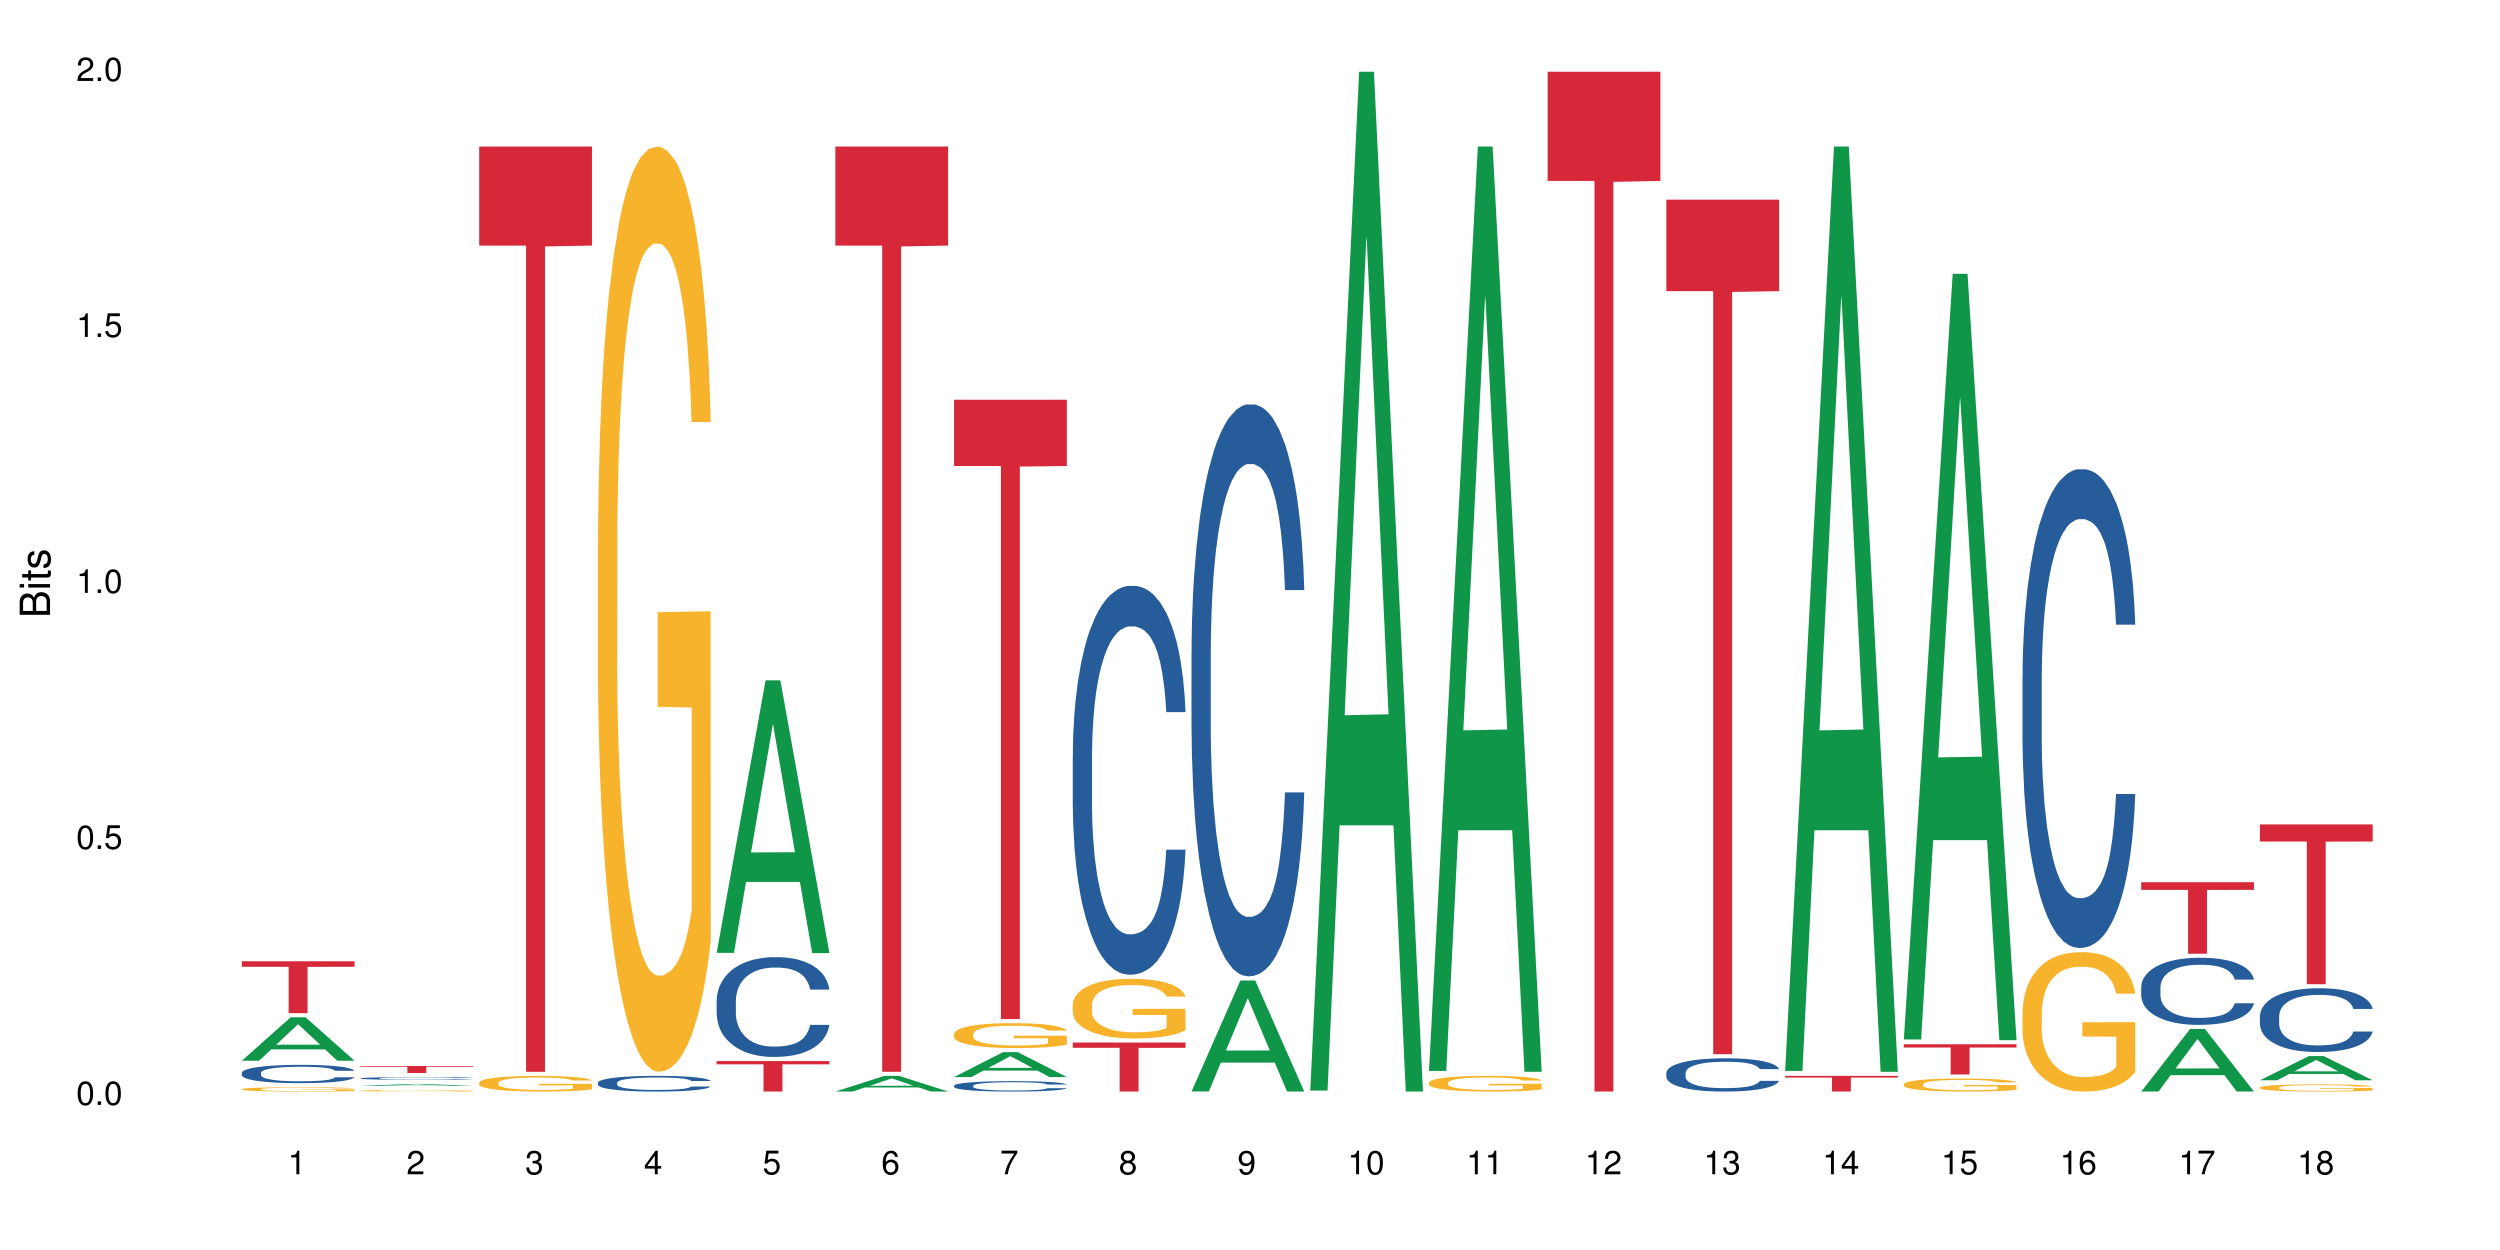<?xml version="1.0" encoding="UTF-8"?>
<svg xmlns="http://www.w3.org/2000/svg" xmlns:xlink="http://www.w3.org/1999/xlink" width="720pt" height="360pt" viewBox="0 0 720 360" version="1.1">
<defs>
<g>
<symbol overflow="visible" id="glyph0-0">
<path style="stroke:none;" d=""/>
</symbol>
<symbol overflow="visible" id="glyph0-1">
<path style="stroke:none;" d="M 2.641 -6.797 C 2 -6.797 1.422 -6.531 1.078 -6.047 C 0.641 -5.453 0.406 -4.547 0.406 -3.297 C 0.406 -1 1.188 0.219 2.641 0.219 C 4.078 0.219 4.859 -1 4.859 -3.234 C 4.859 -4.562 4.656 -5.438 4.203 -6.047 C 3.844 -6.531 3.281 -6.797 2.641 -6.797 Z M 2.641 -6.047 C 3.547 -6.047 4 -5.125 4 -3.312 C 4 -1.375 3.562 -0.484 2.625 -0.484 C 1.734 -0.484 1.281 -1.422 1.281 -3.281 C 1.281 -5.141 1.734 -6.047 2.641 -6.047 Z M 2.641 -6.047 "/>
</symbol>
<symbol overflow="visible" id="glyph0-2">
<path style="stroke:none;" d="M 1.828 -1 L 0.828 -1 L 0.828 0 L 1.828 0 Z M 1.828 -1 "/>
</symbol>
<symbol overflow="visible" id="glyph0-3">
<path style="stroke:none;" d="M 4.562 -6.797 L 1.062 -6.797 L 0.547 -3.094 L 1.328 -3.094 C 1.719 -3.562 2.047 -3.734 2.578 -3.734 C 3.484 -3.734 4.062 -3.109 4.062 -2.094 C 4.062 -1.125 3.484 -0.531 2.578 -0.531 C 1.828 -0.531 1.375 -0.906 1.188 -1.672 L 0.328 -1.672 C 0.453 -1.109 0.547 -0.844 0.75 -0.594 C 1.125 -0.078 1.828 0.219 2.594 0.219 C 3.969 0.219 4.922 -0.781 4.922 -2.219 C 4.922 -3.562 4.031 -4.484 2.719 -4.484 C 2.25 -4.484 1.859 -4.359 1.469 -4.062 L 1.734 -5.969 L 4.562 -5.969 Z M 4.562 -6.797 "/>
</symbol>
<symbol overflow="visible" id="glyph0-4">
<path style="stroke:none;" d="M 2.484 -4.844 L 2.484 0 L 3.328 0 L 3.328 -6.797 L 2.766 -6.797 C 2.469 -5.75 2.281 -5.609 0.984 -5.453 L 0.984 -4.844 Z M 2.484 -4.844 "/>
</symbol>
<symbol overflow="visible" id="glyph0-5">
<path style="stroke:none;" d="M 4.859 -0.828 L 1.281 -0.828 C 1.359 -1.391 1.672 -1.75 2.5 -2.234 L 3.469 -2.75 C 4.406 -3.266 4.906 -3.969 4.906 -4.812 C 4.906 -5.375 4.672 -5.906 4.266 -6.266 C 3.859 -6.625 3.375 -6.797 2.719 -6.797 C 1.859 -6.797 1.219 -6.5 0.844 -5.922 C 0.609 -5.562 0.5 -5.125 0.484 -4.438 L 1.328 -4.438 C 1.359 -4.906 1.406 -5.188 1.531 -5.406 C 1.75 -5.812 2.188 -6.062 2.703 -6.062 C 3.469 -6.062 4.031 -5.516 4.031 -4.781 C 4.031 -4.25 3.719 -3.797 3.125 -3.438 L 2.234 -2.938 C 0.812 -2.141 0.406 -1.5 0.328 0 L 4.859 0 Z M 4.859 -0.828 "/>
</symbol>
<symbol overflow="visible" id="glyph0-6">
<path style="stroke:none;" d="M 2.125 -3.125 L 2.578 -3.125 C 3.516 -3.125 3.984 -2.703 3.984 -1.891 C 3.984 -1.031 3.469 -0.531 2.578 -0.531 C 1.656 -0.531 1.203 -0.984 1.156 -1.969 L 0.312 -1.969 C 0.344 -1.422 0.438 -1.078 0.609 -0.766 C 0.953 -0.109 1.625 0.219 2.547 0.219 C 3.953 0.219 4.859 -0.609 4.859 -1.906 C 4.859 -2.766 4.516 -3.25 3.703 -3.516 C 4.344 -3.766 4.656 -4.25 4.656 -4.938 C 4.656 -6.109 3.875 -6.797 2.578 -6.797 C 1.203 -6.797 0.484 -6.047 0.453 -4.609 L 1.297 -4.609 C 1.312 -5.016 1.344 -5.25 1.453 -5.453 C 1.641 -5.828 2.062 -6.062 2.594 -6.062 C 3.344 -6.062 3.797 -5.625 3.797 -4.906 C 3.797 -4.422 3.609 -4.141 3.25 -3.984 C 3.016 -3.891 2.719 -3.844 2.125 -3.844 Z M 2.125 -3.125 "/>
</symbol>
<symbol overflow="visible" id="glyph0-7">
<path style="stroke:none;" d="M 3.141 -1.625 L 3.141 0 L 3.984 0 L 3.984 -1.625 L 4.984 -1.625 L 4.984 -2.391 L 3.984 -2.391 L 3.984 -6.797 L 3.359 -6.797 L 0.266 -2.516 L 0.266 -1.625 Z M 3.141 -2.391 L 1 -2.391 L 3.141 -5.359 Z M 3.141 -2.391 "/>
</symbol>
<symbol overflow="visible" id="glyph0-8">
<path style="stroke:none;" d="M 4.781 -5.031 C 4.609 -6.141 3.891 -6.797 2.844 -6.797 C 2.094 -6.797 1.422 -6.438 1.031 -5.828 C 0.609 -5.172 0.406 -4.344 0.406 -3.094 C 0.406 -1.953 0.578 -1.234 0.984 -0.625 C 1.359 -0.078 1.953 0.219 2.703 0.219 C 3.984 0.219 4.922 -0.734 4.922 -2.078 C 4.922 -3.344 4.062 -4.234 2.844 -4.234 C 2.172 -4.234 1.641 -3.969 1.281 -3.469 C 1.281 -5.125 1.828 -6.047 2.797 -6.047 C 3.391 -6.047 3.797 -5.672 3.938 -5.031 Z M 2.734 -3.484 C 3.547 -3.484 4.062 -2.922 4.062 -2 C 4.062 -1.156 3.484 -0.531 2.703 -0.531 C 1.922 -0.531 1.328 -1.188 1.328 -2.047 C 1.328 -2.891 1.906 -3.484 2.734 -3.484 Z M 2.734 -3.484 "/>
</symbol>
<symbol overflow="visible" id="glyph0-9">
<path style="stroke:none;" d="M 4.984 -6.797 L 0.438 -6.797 L 0.438 -5.969 L 4.109 -5.969 C 2.5 -3.656 1.828 -2.234 1.328 0 L 2.219 0 C 2.594 -2.172 3.453 -4.047 4.984 -6.094 Z M 4.984 -6.797 "/>
</symbol>
<symbol overflow="visible" id="glyph0-10">
<path style="stroke:none;" d="M 3.75 -3.578 C 4.453 -4 4.688 -4.344 4.688 -4.984 C 4.688 -6.047 3.844 -6.797 2.641 -6.797 C 1.438 -6.797 0.594 -6.047 0.594 -4.984 C 0.594 -4.359 0.828 -4.016 1.516 -3.578 C 0.734 -3.203 0.359 -2.641 0.359 -1.891 C 0.359 -0.641 1.297 0.219 2.641 0.219 C 3.984 0.219 4.922 -0.641 4.922 -1.875 C 4.922 -2.641 4.531 -3.203 3.75 -3.578 Z M 2.641 -6.047 C 3.359 -6.047 3.812 -5.625 3.812 -4.969 C 3.812 -4.344 3.344 -3.922 2.641 -3.922 C 1.922 -3.922 1.453 -4.344 1.453 -4.984 C 1.453 -5.625 1.922 -6.047 2.641 -6.047 Z M 2.641 -3.203 C 3.484 -3.203 4.062 -2.672 4.062 -1.875 C 4.062 -1.062 3.484 -0.531 2.625 -0.531 C 1.797 -0.531 1.219 -1.078 1.219 -1.875 C 1.219 -2.672 1.797 -3.203 2.641 -3.203 Z M 2.641 -3.203 "/>
</symbol>
<symbol overflow="visible" id="glyph0-11">
<path style="stroke:none;" d="M 0.516 -1.547 C 0.672 -0.438 1.406 0.219 2.438 0.219 C 3.188 0.219 3.859 -0.141 4.266 -0.75 C 4.688 -1.406 4.891 -2.25 4.891 -3.484 C 4.891 -4.625 4.703 -5.359 4.312 -5.953 C 3.938 -6.5 3.344 -6.797 2.594 -6.797 C 1.297 -6.797 0.359 -5.844 0.359 -4.516 C 0.359 -3.25 1.234 -2.344 2.453 -2.344 C 3.094 -2.344 3.562 -2.578 4.016 -3.109 C 4 -1.453 3.469 -0.531 2.5 -0.531 C 1.906 -0.531 1.484 -0.906 1.359 -1.547 Z M 2.578 -6.062 C 3.375 -6.062 3.969 -5.406 3.969 -4.531 C 3.969 -3.688 3.375 -3.094 2.547 -3.094 C 1.734 -3.094 1.234 -3.672 1.234 -4.578 C 1.234 -5.438 1.797 -6.062 2.578 -6.062 Z M 2.578 -6.062 "/>
</symbol>
<symbol overflow="visible" id="glyph1-0">
<path style="stroke:none;" d=""/>
</symbol>
<symbol overflow="visible" id="glyph1-1">
<path style="stroke:none;" d="M 0 -0.953 L 0 -4.891 C 0 -5.719 -0.234 -6.344 -0.734 -6.797 C -1.188 -7.234 -1.812 -7.469 -2.5 -7.469 C -3.547 -7.469 -4.188 -7 -4.625 -5.875 C -4.984 -6.672 -5.641 -7.094 -6.531 -7.094 C -7.156 -7.094 -7.734 -6.859 -8.141 -6.391 C -8.562 -5.938 -8.75 -5.344 -8.75 -4.5 L -8.75 -0.953 Z M -4.984 -2.062 L -7.766 -2.062 L -7.766 -4.219 C -7.766 -4.844 -7.688 -5.203 -7.453 -5.5 C -7.219 -5.812 -6.859 -5.969 -6.375 -5.969 C -5.906 -5.969 -5.531 -5.812 -5.297 -5.5 C -5.062 -5.203 -4.984 -4.844 -4.984 -4.219 Z M -0.984 -2.062 L -4 -2.062 L -4 -4.781 C -4 -5.328 -3.859 -5.688 -3.578 -5.953 C -3.297 -6.219 -2.922 -6.359 -2.484 -6.359 C -2.062 -6.359 -1.688 -6.219 -1.406 -5.953 C -1.109 -5.688 -0.984 -5.328 -0.984 -4.781 Z M -0.984 -2.062 "/>
</symbol>
<symbol overflow="visible" id="glyph1-2">
<path style="stroke:none;" d="M -6.281 -1.797 L -6.281 -0.797 L 0 -0.797 L 0 -1.797 Z M -8.75 -1.797 L -8.75 -0.797 L -7.484 -0.797 L -7.484 -1.797 Z M -8.75 -1.797 "/>
</symbol>
<symbol overflow="visible" id="glyph1-3">
<path style="stroke:none;" d="M -6.281 -3.047 L -6.281 -2.016 L -8.016 -2.016 L -8.016 -1.016 L -6.281 -1.016 L -6.281 -0.172 L -5.469 -0.172 L -5.469 -1.016 L -0.719 -1.016 C -0.078 -1.016 0.281 -1.453 0.281 -2.234 C 0.281 -2.469 0.25 -2.719 0.188 -3.047 L -0.641 -3.047 C -0.609 -2.922 -0.594 -2.766 -0.594 -2.562 C -0.594 -2.141 -0.719 -2.016 -1.156 -2.016 L -5.469 -2.016 L -5.469 -3.047 Z M -6.281 -3.047 "/>
</symbol>
<symbol overflow="visible" id="glyph1-4">
<path style="stroke:none;" d="M -4.531 -5.25 C -5.766 -5.25 -6.469 -4.422 -6.469 -2.969 C -6.469 -1.516 -5.719 -0.562 -4.547 -0.562 C -3.562 -0.562 -3.094 -1.062 -2.734 -2.562 L -2.516 -3.484 C -2.344 -4.188 -2.094 -4.469 -1.625 -4.469 C -1.047 -4.469 -0.641 -3.875 -0.641 -3 C -0.641 -2.453 -0.797 -2 -1.062 -1.75 C -1.25 -1.594 -1.422 -1.531 -1.875 -1.469 L -1.875 -0.406 C -0.422 -0.453 0.281 -1.266 0.281 -2.922 C 0.281 -4.5 -0.5 -5.516 -1.719 -5.516 C -2.656 -5.516 -3.172 -4.984 -3.469 -3.734 L -3.703 -2.766 C -3.891 -1.953 -4.156 -1.609 -4.594 -1.609 C -5.172 -1.609 -5.547 -2.125 -5.547 -2.938 C -5.547 -3.75 -5.203 -4.172 -4.531 -4.203 Z M -4.531 -5.25 "/>
</symbol>
</g>
</defs>
<g id="surface27375">
<rect x="0" y="0" width="720" height="360" style="fill:rgb(100%,100%,100%);fill-opacity:1;stroke:none;"/>
<path style=" stroke:none;fill-rule:nonzero;fill:rgb(6.275%,58.824%,28.235%);fill-opacity:1;" d="M 69.629 305.488 L 69.664 305.477 L 83.719 292.969 L 87.984 292.969 L 102.109 305.5 L 97.148 305.5 L 93.609 302.23 L 78.098 302.23 L 74.625 305.488 L 69.629 305.488 L 79.59 300.875 L 92.184 300.863 L 85.902 295.016 L 85.836 295.004 L 85.766 295.039 L 79.555 300.863 L 79.59 300.875 Z M 69.629 305.488 "/>
<path style=" stroke:none;fill-rule:nonzero;fill:rgb(14.51%,36.078%,60%);fill-opacity:1;" d="M 69.629 308.973 L 69.668 308.969 L 69.668 308.852 L 69.789 308.668 L 70.066 308.438 L 70.344 308.277 L 71.055 307.996 L 72.047 307.719 L 73.074 307.508 L 73.828 307.383 L 74.5 307.285 L 76.047 307.109 L 77.035 307.016 L 78.105 306.934 L 79.414 306.852 L 80.363 306.805 L 82.504 306.727 L 84.086 306.695 L 85.316 306.68 L 87.969 306.68 L 89.555 306.699 L 90.703 306.723 L 91.969 306.762 L 93.039 306.805 L 94.902 306.91 L 96.562 307.047 L 97.316 307.121 L 98.504 307.273 L 99.418 307.418 L 100.051 307.543 L 100.762 307.719 L 101.398 307.938 L 101.871 308.184 L 102.109 308.391 L 96.562 308.391 L 96.285 308.195 L 95.969 308.047 L 95.375 307.852 L 94.781 307.711 L 93.949 307.57 L 93.199 307.48 L 92.168 307.387 L 91.258 307.328 L 90.305 307.285 L 89.395 307.258 L 87.652 307.227 L 85.633 307.227 L 84.879 307.238 L 83.336 307.277 L 82.504 307.309 L 81.312 307.379 L 80.484 307.441 L 79.492 307.535 L 78.82 307.617 L 77.988 307.742 L 77.395 307.855 L 76.719 308.016 L 76.324 308.133 L 75.969 308.27 L 75.648 308.43 L 75.414 308.598 L 75.254 308.777 L 75.176 308.949 L 75.176 309.695 L 75.254 309.871 L 75.453 310.07 L 75.969 310.367 L 76.719 310.621 L 77.59 310.824 L 78.422 310.969 L 78.898 311.035 L 79.531 311.113 L 80.523 311.211 L 81.949 311.305 L 82.781 311.344 L 84.047 311.383 L 85.355 311.402 L 87.098 311.402 L 88.641 311.383 L 89.672 311.359 L 90.742 311.32 L 92.207 311.238 L 93.117 311.16 L 93.91 311.07 L 94.504 310.977 L 94.902 310.902 L 95.496 310.75 L 95.969 310.586 L 96.328 310.418 L 96.562 310.254 L 102.109 310.254 L 101.871 310.449 L 101.516 310.637 L 101.16 310.773 L 100.605 310.945 L 99.973 311.094 L 99.059 311.262 L 98.309 311.371 L 97.316 311.492 L 96.406 311.586 L 95.414 311.668 L 93.949 311.762 L 93 311.812 L 91.969 311.855 L 90.742 311.895 L 89.195 311.926 L 87.531 311.945 L 85.988 311.953 L 84.324 311.941 L 83.098 311.922 L 81.473 311.879 L 79.453 311.793 L 77.988 311.699 L 76.84 311.609 L 75.848 311.512 L 74.738 311.383 L 73.312 311.172 L 72.441 311.008 L 71.848 310.871 L 71.176 310.684 L 70.699 310.516 L 70.145 310.246 L 69.75 309.902 L 69.629 309.637 Z M 69.629 308.973 "/>
<path style=" stroke:none;fill-rule:nonzero;fill:rgb(96.863%,70.196%,16.863%);fill-opacity:1;" d="M 69.629 313.66 L 69.668 313.66 L 69.668 313.637 L 69.828 313.586 L 70.223 313.516 L 70.738 313.461 L 71.293 313.414 L 71.648 313.391 L 72.242 313.355 L 72.758 313.332 L 74.066 313.281 L 75.73 313.234 L 76.641 313.211 L 77.672 313.191 L 79.137 313.172 L 79.809 313.164 L 81.867 313.145 L 84.207 313.133 L 86.781 313.129 L 87.969 313.133 L 89.594 313.137 L 91.812 313.148 L 93.078 313.16 L 94.07 313.172 L 95.098 313.188 L 96.367 313.207 L 97.555 313.234 L 98.504 313.262 L 99.457 313.297 L 100.246 313.332 L 100.922 313.375 L 101.516 313.422 L 101.871 313.461 L 102.109 313.5 L 96.605 313.5 L 96.285 313.461 L 95.93 313.43 L 95.336 313.391 L 94.742 313.363 L 94.148 313.344 L 93.039 313.312 L 92.09 313.297 L 90.898 313.281 L 89.75 313.27 L 88.445 313.262 L 85.551 313.262 L 83.652 313.27 L 82.543 313.277 L 81.75 313.285 L 80.641 313.305 L 79.969 313.316 L 79.57 313.328 L 78.383 313.363 L 77.59 313.395 L 77.156 313.414 L 76.602 313.449 L 76.203 313.48 L 75.77 313.523 L 75.531 313.559 L 75.215 313.637 L 75.176 313.84 L 75.293 313.883 L 75.531 313.93 L 75.848 313.969 L 76.324 314.012 L 76.797 314.047 L 77.629 314.09 L 78.344 314.121 L 78.898 314.137 L 79.969 314.168 L 80.402 314.18 L 81.434 314.199 L 82.504 314.215 L 83.809 314.23 L 84.801 314.234 L 86.383 314.242 L 88.406 314.242 L 90.781 314.234 L 92.285 314.227 L 93.316 314.215 L 93.988 314.207 L 94.82 314.195 L 95.414 314.184 L 95.969 314.172 L 96.645 314.152 L 96.645 313.883 L 86.859 313.883 L 86.859 313.754 L 102.07 313.754 L 102.109 314.195 L 101.277 314.227 L 100.246 314.258 L 99.258 314.277 L 98.227 314.297 L 96.762 314.32 L 95.574 314.332 L 93.75 314.348 L 92.09 314.359 L 90.344 314.367 L 88.801 314.371 L 86.98 314.371 L 85.355 314.367 L 83.613 314.363 L 82.227 314.352 L 80.957 314.34 L 79.691 314.328 L 78.105 314.301 L 77.074 314.285 L 76.008 314.258 L 74.938 314.23 L 73.988 314.199 L 73.352 314.176 L 72.719 314.148 L 72.047 314.117 L 71.41 314.078 L 70.938 314.043 L 70.5 314.004 L 70.184 313.965 L 69.867 313.914 L 69.707 313.875 L 69.629 313.84 Z M 69.629 313.66 "/>
<path style=" stroke:none;fill-rule:nonzero;fill:rgb(83.922%,15.686%,22.353%);fill-opacity:1;" d="M 69.629 276.84 L 102.109 276.84 L 102.109 278.441 L 88.574 278.453 L 88.574 291.789 L 83.125 291.789 L 83.125 278.469 L 83.047 278.441 L 69.629 278.441 Z M 69.629 276.84 "/>
<path style=" stroke:none;fill-rule:nonzero;fill:rgb(6.275%,58.824%,28.235%);fill-opacity:1;" d="M 103.82 312.766 L 103.855 312.766 L 117.906 312.168 L 122.176 312.168 L 136.301 312.77 L 131.336 312.77 L 127.797 312.609 L 112.285 312.609 L 108.816 312.766 L 103.82 312.766 L 113.777 312.547 L 126.375 312.547 L 120.094 312.266 L 119.957 312.266 L 113.742 312.547 L 113.777 312.547 Z M 103.82 312.766 "/>
<path style=" stroke:none;fill-rule:nonzero;fill:rgb(14.51%,36.078%,60%);fill-opacity:1;" d="M 103.82 310.547 L 103.859 310.547 L 103.859 310.527 L 103.977 310.5 L 104.254 310.469 L 104.531 310.445 L 105.246 310.402 L 106.234 310.363 L 107.266 310.332 L 108.02 310.312 L 108.691 310.297 L 110.234 310.27 L 111.227 310.258 L 112.297 310.246 L 113.602 310.234 L 114.555 310.227 L 116.691 310.215 L 118.277 310.211 L 119.504 310.207 L 122.16 310.207 L 123.742 310.211 L 124.891 310.215 L 126.16 310.219 L 127.23 310.227 L 129.09 310.242 L 130.754 310.262 L 131.508 310.273 L 132.695 310.297 L 133.605 310.316 L 134.238 310.336 L 134.953 310.363 L 135.586 310.395 L 136.062 310.43 L 136.301 310.461 L 130.754 310.461 L 130.477 310.434 L 130.16 310.41 L 129.566 310.379 L 128.973 310.359 L 128.141 310.34 L 127.387 310.324 L 126.355 310.312 L 125.445 310.305 L 124.496 310.297 L 123.586 310.293 L 121.844 310.289 L 119.07 310.289 L 117.523 310.297 L 116.691 310.301 L 115.504 310.312 L 114.672 310.32 L 113.684 310.336 L 113.008 310.348 L 112.176 310.363 L 111.582 310.383 L 110.91 310.406 L 110.512 310.422 L 110.156 310.441 L 109.84 310.465 L 109.602 310.492 L 109.445 310.516 L 109.363 310.543 L 109.363 310.652 L 109.445 310.68 L 109.641 310.711 L 110.156 310.754 L 110.91 310.789 L 111.781 310.82 L 112.613 310.84 L 113.09 310.852 L 113.723 310.863 L 114.711 310.879 L 116.137 310.891 L 116.969 310.898 L 118.238 310.902 L 119.543 310.906 L 121.289 310.906 L 122.832 310.902 L 123.863 310.898 L 124.93 310.895 L 126.398 310.883 L 127.309 310.871 L 128.102 310.855 L 128.695 310.844 L 129.09 310.832 L 129.684 310.809 L 130.16 310.785 L 130.516 310.762 L 130.754 310.734 L 136.301 310.734 L 136.062 310.766 L 135.707 310.793 L 135.348 310.812 L 134.793 310.84 L 134.16 310.859 L 133.25 310.887 L 132.496 310.902 L 131.508 310.918 L 130.594 310.934 L 129.605 310.945 L 128.141 310.961 L 127.188 310.965 L 126.16 310.973 L 124.93 310.977 L 123.387 310.984 L 121.723 310.988 L 120.18 310.988 L 118.516 310.984 L 117.285 310.984 L 115.664 310.977 L 113.641 310.965 L 112.176 310.949 L 111.027 310.938 L 110.039 310.922 L 108.93 310.902 L 107.504 310.871 L 106.633 310.848 L 106.039 310.828 L 105.363 310.801 L 104.887 310.773 L 104.336 310.734 L 103.938 310.684 L 103.82 310.645 Z M 103.82 310.547 "/>
<path style=" stroke:none;fill-rule:nonzero;fill:rgb(96.863%,70.196%,16.863%);fill-opacity:1;" d="M 103.82 314.129 L 103.859 314.129 L 103.859 314.121 L 104.016 314.102 L 104.414 314.078 L 104.93 314.059 L 105.484 314.043 L 105.84 314.035 L 106.434 314.023 L 106.949 314.016 L 108.254 314 L 109.918 313.98 L 110.832 313.977 L 111.859 313.969 L 113.324 313.961 L 114 313.957 L 116.059 313.953 L 118.395 313.949 L 123.781 313.949 L 126 313.953 L 127.27 313.957 L 128.258 313.961 L 129.289 313.965 L 130.555 313.973 L 131.746 313.984 L 132.695 313.992 L 133.645 314.004 L 134.438 314.016 L 135.109 314.031 L 135.707 314.047 L 136.062 314.059 L 136.301 314.074 L 130.793 314.074 L 130.477 314.059 L 130.121 314.051 L 129.527 314.035 L 128.34 314.02 L 127.23 314.012 L 126.277 314.004 L 125.09 314 L 123.941 313.996 L 122.633 313.992 L 119.742 313.992 L 117.84 313.996 L 116.73 313.996 L 115.941 314 L 114.832 314.008 L 114.156 314.012 L 113.762 314.016 L 112.574 314.027 L 111.781 314.039 L 111.344 314.043 L 110.789 314.055 L 110.395 314.066 L 109.957 314.082 L 109.723 314.094 L 109.402 314.121 L 109.363 314.188 L 109.484 314.203 L 109.723 314.219 L 110.039 314.234 L 110.512 314.25 L 110.988 314.258 L 111.82 314.273 L 112.535 314.285 L 113.09 314.293 L 114.156 314.301 L 114.594 314.305 L 115.621 314.312 L 116.691 314.316 L 118 314.324 L 118.988 314.324 L 120.574 314.328 L 122.594 314.328 L 124.973 314.324 L 126.477 314.32 L 127.508 314.316 L 128.18 314.316 L 129.012 314.312 L 129.605 314.309 L 130.16 314.305 L 130.832 314.297 L 130.832 314.203 L 121.051 314.203 L 121.051 314.16 L 136.262 314.16 L 136.301 314.312 L 135.469 314.32 L 134.438 314.332 L 133.449 314.34 L 132.418 314.348 L 130.953 314.352 L 129.766 314.359 L 127.941 314.363 L 126.277 314.367 L 124.535 314.367 L 122.992 314.371 L 119.543 314.371 L 117.801 314.367 L 116.414 314.363 L 115.148 314.359 L 113.879 314.355 L 112.297 314.348 L 111.266 314.34 L 109.125 314.324 L 106.91 314.297 L 106.234 314.285 L 105.602 314.27 L 105.125 314.258 L 104.691 314.246 L 104.059 314.215 L 103.898 314.199 L 103.82 314.188 Z M 103.82 314.129 "/>
<path style=" stroke:none;fill-rule:nonzero;fill:rgb(83.922%,15.686%,22.353%);fill-opacity:1;" d="M 103.82 307.004 L 136.301 307.004 L 136.301 307.219 L 122.762 307.223 L 122.762 309.027 L 117.316 309.027 L 117.316 307.223 L 117.238 307.219 L 103.82 307.219 Z M 103.82 307.004 "/>
<path style=" stroke:none;fill-rule:nonzero;fill:rgb(96.863%,70.196%,16.863%);fill-opacity:1;" d="M 138.008 311.789 L 138.047 311.785 L 138.047 311.703 L 138.207 311.516 L 138.602 311.262 L 139.117 311.051 L 139.672 310.887 L 140.027 310.801 L 140.625 310.676 L 141.137 310.586 L 142.445 310.398 L 144.109 310.227 L 145.02 310.152 L 146.051 310.082 L 147.516 310.004 L 148.188 309.977 L 150.25 309.91 L 152.586 309.867 L 155.16 309.855 L 156.348 309.859 L 157.973 309.875 L 160.191 309.922 L 161.457 309.961 L 162.449 310.004 L 163.477 310.059 L 164.746 310.141 L 165.934 310.238 L 166.887 310.34 L 167.836 310.461 L 168.629 310.594 L 169.301 310.738 L 169.895 310.91 L 170.25 311.055 L 170.488 311.199 L 164.984 311.199 L 164.668 311.055 L 164.309 310.945 L 163.715 310.809 L 163.121 310.711 L 162.527 310.629 L 161.418 310.523 L 160.469 310.457 L 159.281 310.398 L 158.133 310.363 L 156.824 310.34 L 156.031 310.328 L 153.934 310.328 L 152.031 310.359 L 150.922 310.391 L 150.129 310.426 L 149.02 310.488 L 148.348 310.535 L 147.953 310.57 L 146.762 310.695 L 145.969 310.812 L 145.535 310.891 L 144.98 311.016 L 144.586 311.125 L 144.148 311.289 L 143.91 311.414 L 143.594 311.695 L 143.555 312.438 L 143.672 312.594 L 143.91 312.762 L 144.227 312.91 L 144.703 313.066 L 145.18 313.188 L 146.012 313.348 L 146.723 313.457 L 147.277 313.523 L 148.348 313.637 L 148.781 313.672 L 149.812 313.746 L 150.883 313.805 L 152.191 313.855 L 153.18 313.879 L 154.766 313.902 L 156.785 313.902 L 159.16 313.875 L 160.668 313.844 L 161.695 313.809 L 162.371 313.781 L 163.199 313.734 L 163.797 313.695 L 164.352 313.648 L 165.023 313.578 L 165.023 312.594 L 155.238 312.59 L 155.238 312.129 L 170.449 312.125 L 170.488 313.734 L 169.656 313.848 L 168.629 313.953 L 167.637 314.035 L 166.609 314.105 L 165.141 314.184 L 163.953 314.234 L 162.133 314.293 L 160.469 314.328 L 158.727 314.355 L 157.18 314.367 L 155.359 314.371 L 153.734 314.363 L 151.992 314.336 L 150.605 314.305 L 149.336 314.262 L 148.07 314.211 L 146.484 314.125 L 145.457 314.055 L 144.387 313.965 L 143.316 313.863 L 142.367 313.754 L 141.73 313.664 L 141.098 313.566 L 140.426 313.441 L 139.793 313.301 L 139.316 313.176 L 138.879 313.031 L 138.562 312.895 L 138.246 312.707 L 138.09 312.559 L 138.008 312.434 Z M 138.008 311.789 "/>
<path style=" stroke:none;fill-rule:nonzero;fill:rgb(83.922%,15.686%,22.353%);fill-opacity:1;" d="M 138.008 42.203 L 170.488 42.203 L 170.488 70.727 L 156.953 70.977 L 156.953 308.676 L 151.508 308.676 L 151.508 71.227 L 151.426 70.727 L 138.008 70.727 Z M 138.008 42.203 "/>
<path style=" stroke:none;fill-rule:nonzero;fill:rgb(14.51%,36.078%,60%);fill-opacity:1;" d="M 172.199 311.82 L 172.238 311.816 L 172.238 311.719 L 172.355 311.559 L 172.633 311.363 L 172.91 311.227 L 173.625 310.98 L 174.613 310.746 L 175.645 310.566 L 176.398 310.457 L 177.07 310.375 L 178.617 310.223 L 179.605 310.145 L 180.676 310.074 L 181.984 310.004 L 182.934 309.961 L 185.07 309.898 L 186.656 309.867 L 187.883 309.855 L 190.539 309.855 L 192.121 309.871 L 193.273 309.895 L 194.539 309.926 L 195.609 309.961 L 197.469 310.055 L 199.133 310.168 L 199.887 310.234 L 201.074 310.363 L 201.984 310.488 L 202.621 310.594 L 203.332 310.746 L 203.965 310.934 L 204.441 311.145 L 204.68 311.32 L 199.133 311.32 L 198.855 311.156 L 198.539 311.027 L 197.945 310.859 L 197.352 310.738 L 196.52 310.617 L 195.766 310.539 L 194.738 310.461 L 193.824 310.414 L 192.875 310.375 L 191.965 310.352 L 190.223 310.324 L 188.203 310.324 L 187.449 310.336 L 185.902 310.367 L 185.07 310.395 L 183.883 310.453 L 183.051 310.508 L 182.062 310.59 L 181.387 310.66 L 180.555 310.77 L 179.961 310.863 L 179.289 311 L 178.895 311.102 L 178.535 311.219 L 178.219 311.355 L 177.98 311.5 L 177.824 311.652 L 177.746 311.801 L 177.746 312.438 L 177.824 312.586 L 178.023 312.762 L 178.535 313.012 L 179.289 313.23 L 180.16 313.406 L 180.992 313.527 L 181.469 313.586 L 182.102 313.652 L 183.09 313.734 L 184.52 313.816 L 185.348 313.852 L 186.617 313.883 L 187.926 313.898 L 189.668 313.898 L 191.211 313.883 L 192.242 313.863 L 193.312 313.828 L 194.777 313.762 L 195.688 313.695 L 196.48 313.617 L 197.074 313.535 L 197.469 313.473 L 198.062 313.344 L 198.539 313.203 L 198.895 313.059 L 199.133 312.918 L 204.68 312.918 L 204.441 313.082 L 204.086 313.242 L 203.73 313.363 L 203.176 313.508 L 202.539 313.637 L 201.629 313.781 L 200.875 313.875 L 199.887 313.98 L 198.977 314.059 L 197.984 314.129 L 196.52 314.211 L 195.57 314.25 L 194.539 314.289 L 193.312 314.32 L 191.766 314.352 L 190.102 314.367 L 188.559 314.371 L 186.895 314.363 L 185.668 314.348 L 184.043 314.309 L 182.023 314.234 L 180.555 314.156 L 179.406 314.078 L 178.418 313.996 L 177.309 313.883 L 175.883 313.703 L 175.012 313.562 L 174.418 313.445 L 173.742 313.285 L 173.27 313.141 L 172.715 312.91 L 172.316 312.617 L 172.199 312.391 Z M 172.199 311.82 "/>
<path style=" stroke:none;fill-rule:nonzero;fill:rgb(96.863%,70.196%,16.863%);fill-opacity:1;" d="M 172.199 156.336 L 172.238 156.094 L 172.238 151.227 L 172.398 140.273 L 172.793 125.188 L 173.309 112.777 L 173.863 103.043 L 174.219 97.93 L 174.812 90.633 L 175.328 85.277 L 176.637 74.328 L 178.301 64.105 L 179.211 59.727 L 180.238 55.59 L 181.707 50.965 L 182.379 49.262 L 184.438 45.367 L 186.777 42.934 L 189.352 42.203 L 190.539 42.445 L 192.164 43.422 L 194.379 46.098 L 195.648 48.531 L 196.637 50.965 L 197.668 54.129 L 198.938 58.996 L 200.125 64.836 L 201.074 70.676 L 202.023 77.977 L 202.816 85.766 L 203.492 94.281 L 204.086 104.504 L 204.441 113.02 L 204.68 121.535 L 199.172 121.535 L 198.855 113.02 L 198.5 106.449 L 197.906 98.418 L 197.312 92.578 L 196.719 87.953 L 195.609 81.625 L 194.656 77.734 L 193.469 74.328 L 192.32 72.137 L 191.016 70.676 L 190.223 70.188 L 188.121 70.188 L 186.223 71.895 L 185.113 73.84 L 184.32 75.785 L 183.211 79.438 L 182.539 82.355 L 182.141 84.305 L 180.953 91.848 L 180.16 98.66 L 179.727 103.285 L 179.172 110.586 L 178.773 117.156 L 178.34 126.891 L 178.102 134.191 L 177.785 150.738 L 177.746 194.543 L 177.863 203.789 L 178.102 213.77 L 178.418 222.527 L 178.895 231.777 L 179.367 238.832 L 180.199 248.324 L 180.914 254.652 L 181.469 258.789 L 182.539 265.359 L 182.973 267.551 L 184.004 271.93 L 185.07 275.336 L 186.379 278.258 L 187.371 279.719 L 188.953 280.934 L 190.973 280.934 L 193.352 279.473 L 194.855 277.527 L 195.887 275.578 L 196.559 273.875 L 197.391 271.199 L 197.984 268.766 L 198.539 266.09 L 199.215 261.953 L 199.215 203.789 L 189.43 203.547 L 189.43 176.293 L 204.641 176.047 L 204.68 271.199 L 203.848 277.77 L 202.816 284.098 L 201.828 288.965 L 200.797 293.102 L 199.332 297.727 L 198.145 300.645 L 196.32 304.051 L 194.656 306.242 L 192.914 307.703 L 191.371 308.434 L 189.547 308.676 L 187.926 308.188 L 186.18 306.73 L 184.793 304.781 L 183.527 302.348 L 182.262 299.184 L 180.676 294.074 L 179.645 289.938 L 178.574 284.828 L 177.508 278.742 L 176.555 272.172 L 175.922 267.062 L 175.289 261.223 L 174.613 253.922 L 173.98 245.648 L 173.508 238.102 L 173.07 229.586 L 172.754 221.555 L 172.438 210.605 L 172.277 201.844 L 172.199 194.301 Z M 172.199 156.336 "/>
<path style=" stroke:none;fill-rule:nonzero;fill:rgb(6.275%,58.824%,28.235%);fill-opacity:1;" d="M 206.391 274.426 L 206.422 274.352 L 220.477 195.934 L 224.746 195.934 L 238.867 274.5 L 233.906 274.5 L 230.367 253.988 L 214.855 253.988 L 211.387 274.426 L 206.391 274.426 L 216.348 245.508 L 228.945 245.434 L 222.664 208.77 L 222.594 208.695 L 222.523 208.918 L 216.312 245.434 L 216.348 245.508 Z M 206.391 274.426 "/>
<path style=" stroke:none;fill-rule:nonzero;fill:rgb(14.51%,36.078%,60%);fill-opacity:1;" d="M 206.391 288.176 L 206.43 288.148 L 206.43 287.52 L 206.547 286.523 L 206.824 285.262 L 207.102 284.395 L 207.816 282.848 L 208.805 281.348 L 209.836 280.195 L 210.586 279.512 L 211.262 278.984 L 212.805 278.016 L 213.797 277.516 L 214.867 277.07 L 216.172 276.621 L 217.125 276.359 L 219.262 275.941 L 220.848 275.758 L 222.074 275.676 L 224.727 275.676 L 226.312 275.781 L 227.461 275.914 L 228.73 276.125 L 229.797 276.359 L 231.66 276.938 L 233.324 277.672 L 234.078 278.094 L 235.266 278.906 L 236.176 279.695 L 236.809 280.379 L 237.523 281.348 L 238.156 282.531 L 238.633 283.871 L 238.867 285 L 233.324 285 L 233.047 283.949 L 232.73 283.133 L 232.137 282.059 L 231.543 281.297 L 230.711 280.535 L 229.957 280.035 L 228.926 279.539 L 228.016 279.223 L 227.066 278.984 L 226.152 278.828 L 224.41 278.672 L 222.391 278.672 L 221.637 278.723 L 220.094 278.934 L 219.262 279.117 L 218.074 279.484 L 217.242 279.828 L 216.25 280.352 L 215.578 280.797 L 214.746 281.48 L 214.152 282.086 L 213.48 282.949 L 213.082 283.605 L 212.727 284.344 L 212.41 285.207 L 212.172 286.129 L 212.012 287.098 L 211.934 288.043 L 211.934 292.113 L 212.012 293.059 L 212.211 294.164 L 212.727 295.766 L 213.48 297.156 L 214.352 298.258 L 215.184 299.047 L 215.656 299.414 L 216.293 299.832 L 217.281 300.359 L 218.707 300.883 L 219.539 301.094 L 220.809 301.305 L 222.113 301.41 L 223.855 301.41 L 225.402 301.305 L 226.43 301.172 L 227.5 300.961 L 228.965 300.516 L 229.879 300.098 L 230.668 299.598 L 231.266 299.098 L 231.66 298.68 L 232.254 297.863 L 232.73 296.973 L 233.086 296.055 L 233.324 295.16 L 238.867 295.16 L 238.633 296.211 L 238.273 297.234 L 237.918 297.996 L 237.363 298.914 L 236.73 299.73 L 235.82 300.648 L 235.066 301.25 L 234.078 301.906 L 233.164 302.406 L 232.176 302.852 L 230.711 303.379 L 229.758 303.641 L 228.73 303.879 L 227.5 304.086 L 225.957 304.27 L 224.293 304.375 L 222.746 304.402 L 221.086 304.352 L 219.855 304.246 L 218.23 304.008 L 216.211 303.535 L 214.746 303.039 L 213.598 302.539 L 212.609 302.012 L 211.5 301.305 L 210.074 300.148 L 209.199 299.258 L 208.605 298.52 L 207.934 297.496 L 207.457 296.578 L 206.902 295.109 L 206.508 293.242 L 206.391 291.801 Z M 206.391 288.176 "/>
<path style=" stroke:none;fill-rule:nonzero;fill:rgb(83.922%,15.686%,22.353%);fill-opacity:1;" d="M 206.391 305.582 L 238.867 305.582 L 238.867 306.523 L 225.332 306.531 L 225.332 314.371 L 219.887 314.371 L 219.887 306.539 L 219.809 306.523 L 206.391 306.523 Z M 206.391 305.582 "/>
<path style=" stroke:none;fill-rule:nonzero;fill:rgb(6.275%,58.824%,28.235%);fill-opacity:1;" d="M 240.578 314.367 L 240.613 314.363 L 254.668 309.855 L 258.934 309.855 L 273.059 314.371 L 268.098 314.371 L 264.559 313.191 L 249.047 313.191 L 245.574 314.367 L 240.578 314.367 L 250.539 312.703 L 263.133 312.699 L 256.852 310.594 L 256.785 310.59 L 256.715 310.602 L 250.504 312.699 L 250.539 312.703 Z M 240.578 314.367 "/>
<path style=" stroke:none;fill-rule:nonzero;fill:rgb(83.922%,15.686%,22.353%);fill-opacity:1;" d="M 240.578 42.203 L 273.059 42.203 L 273.059 70.727 L 259.523 70.977 L 259.523 308.676 L 254.074 308.676 L 254.074 71.227 L 253.996 70.727 L 240.578 70.727 Z M 240.578 42.203 "/>
<path style=" stroke:none;fill-rule:nonzero;fill:rgb(6.275%,58.824%,28.235%);fill-opacity:1;" d="M 274.77 310.188 L 274.805 310.18 L 288.855 303.023 L 293.125 303.023 L 307.25 310.195 L 302.285 310.195 L 298.746 308.324 L 283.234 308.324 L 279.766 310.188 L 274.77 310.188 L 284.727 307.547 L 297.324 307.543 L 291.043 304.195 L 290.973 304.188 L 290.906 304.207 L 284.691 307.543 L 284.727 307.547 Z M 274.77 310.188 "/>
<path style=" stroke:none;fill-rule:nonzero;fill:rgb(14.51%,36.078%,60%);fill-opacity:1;" d="M 274.77 312.68 L 274.809 312.676 L 274.809 312.609 L 274.926 312.504 L 275.203 312.375 L 275.48 312.285 L 276.195 312.121 L 277.184 311.965 L 278.215 311.844 L 278.969 311.773 L 279.641 311.719 L 281.184 311.617 L 282.176 311.566 L 283.246 311.52 L 284.551 311.473 L 285.504 311.445 L 287.641 311.402 L 289.227 311.383 L 290.453 311.375 L 293.109 311.375 L 294.691 311.387 L 295.84 311.398 L 297.109 311.422 L 298.18 311.445 L 300.039 311.508 L 301.703 311.582 L 302.457 311.625 L 303.645 311.711 L 304.555 311.793 L 305.188 311.863 L 305.902 311.965 L 306.535 312.09 L 307.012 312.23 L 307.25 312.348 L 301.703 312.348 L 301.426 312.238 L 301.109 312.152 L 300.516 312.039 L 299.922 311.961 L 299.09 311.883 L 298.336 311.828 L 297.305 311.777 L 296.395 311.746 L 295.445 311.719 L 294.535 311.703 L 292.793 311.688 L 290.77 311.688 L 290.02 311.691 L 288.473 311.715 L 287.641 311.734 L 286.453 311.773 L 285.621 311.809 L 284.633 311.863 L 283.957 311.91 L 283.125 311.98 L 282.531 312.043 L 281.859 312.133 L 281.461 312.203 L 281.105 312.277 L 280.789 312.367 L 280.551 312.465 L 280.395 312.566 L 280.312 312.664 L 280.312 313.09 L 280.395 313.188 L 280.59 313.301 L 281.105 313.469 L 281.859 313.613 L 282.73 313.73 L 283.562 313.812 L 284.039 313.852 L 284.672 313.895 L 285.66 313.949 L 287.086 314.004 L 287.918 314.027 L 289.188 314.047 L 290.492 314.059 L 292.238 314.059 L 293.781 314.047 L 294.812 314.035 L 295.879 314.012 L 297.348 313.965 L 298.258 313.922 L 299.051 313.871 L 299.645 313.816 L 300.039 313.773 L 300.633 313.688 L 301.109 313.594 L 301.465 313.5 L 301.703 313.406 L 307.25 313.406 L 307.012 313.516 L 306.656 313.621 L 306.297 313.703 L 305.742 313.797 L 305.109 313.883 L 304.199 313.98 L 303.445 314.043 L 302.457 314.109 L 301.543 314.164 L 300.555 314.211 L 299.09 314.266 L 298.137 314.293 L 297.109 314.316 L 295.879 314.336 L 294.336 314.355 L 292.672 314.367 L 291.129 314.371 L 289.465 314.363 L 288.234 314.355 L 286.613 314.328 L 284.59 314.281 L 283.125 314.227 L 281.977 314.176 L 280.988 314.121 L 279.879 314.047 L 278.453 313.926 L 277.582 313.832 L 276.988 313.758 L 276.312 313.648 L 275.836 313.555 L 275.285 313.402 L 274.887 313.207 L 274.77 313.055 Z M 274.77 312.68 "/>
<path style=" stroke:none;fill-rule:nonzero;fill:rgb(96.863%,70.196%,16.863%);fill-opacity:1;" d="M 274.77 297.742 L 274.809 297.738 L 274.809 297.605 L 274.965 297.312 L 275.363 296.906 L 275.879 296.57 L 276.434 296.309 L 276.789 296.172 L 277.383 295.977 L 277.898 295.832 L 279.203 295.535 L 280.867 295.262 L 281.781 295.145 L 282.809 295.031 L 284.273 294.906 L 284.949 294.863 L 287.008 294.758 L 289.344 294.691 L 291.918 294.672 L 293.109 294.68 L 294.73 294.703 L 296.949 294.777 L 298.219 294.844 L 299.207 294.906 L 300.238 294.992 L 301.504 295.125 L 302.695 295.281 L 303.645 295.438 L 304.594 295.633 L 305.387 295.844 L 306.059 296.074 L 306.656 296.348 L 307.012 296.578 L 307.25 296.809 L 301.742 296.809 L 301.426 296.578 L 301.07 296.402 L 300.477 296.184 L 299.883 296.027 L 299.285 295.902 L 298.18 295.734 L 297.227 295.629 L 296.039 295.535 L 294.891 295.477 L 293.582 295.438 L 292.793 295.426 L 290.691 295.426 L 288.789 295.469 L 287.68 295.523 L 286.891 295.574 L 285.781 295.672 L 285.105 295.754 L 284.711 295.805 L 283.523 296.008 L 282.73 296.191 L 282.293 296.316 L 281.738 296.512 L 281.344 296.688 L 280.906 296.949 L 280.672 297.148 L 280.352 297.594 L 280.312 298.773 L 280.434 299.02 L 280.672 299.289 L 280.988 299.523 L 281.461 299.773 L 281.938 299.965 L 282.77 300.219 L 283.484 300.391 L 284.039 300.5 L 285.105 300.676 L 285.543 300.738 L 286.57 300.855 L 287.641 300.945 L 288.949 301.023 L 289.938 301.062 L 291.523 301.098 L 293.543 301.098 L 295.922 301.059 L 297.426 301.004 L 298.457 300.953 L 299.129 300.906 L 299.961 300.836 L 300.555 300.77 L 301.109 300.699 L 301.781 300.586 L 301.781 299.02 L 292 299.016 L 292 298.281 L 307.211 298.273 L 307.25 300.836 L 306.418 301.012 L 305.387 301.184 L 304.398 301.312 L 303.367 301.426 L 301.902 301.547 L 300.715 301.629 L 298.891 301.719 L 297.227 301.777 L 295.484 301.816 L 293.941 301.836 L 292.117 301.844 L 290.492 301.832 L 288.75 301.793 L 287.363 301.738 L 286.098 301.672 L 284.828 301.59 L 283.246 301.449 L 282.215 301.34 L 281.145 301.203 L 280.074 301.039 L 279.125 300.859 L 278.492 300.723 L 277.859 300.566 L 277.184 300.371 L 276.551 300.148 L 276.074 299.945 L 275.641 299.715 L 275.324 299.5 L 275.008 299.203 L 274.848 298.969 L 274.77 298.766 Z M 274.77 297.742 "/>
<path style=" stroke:none;fill-rule:nonzero;fill:rgb(83.922%,15.686%,22.353%);fill-opacity:1;" d="M 274.77 115.117 L 307.25 115.117 L 307.25 134.211 L 293.711 134.375 L 293.711 293.492 L 288.266 293.492 L 288.266 134.543 L 288.188 134.211 L 274.77 134.211 Z M 274.77 115.117 "/>
<path style=" stroke:none;fill-rule:nonzero;fill:rgb(14.51%,36.078%,60%);fill-opacity:1;" d="M 308.957 217.473 L 308.996 217.367 L 308.996 214.914 L 309.117 211.023 L 309.395 206.109 L 309.672 202.73 L 310.383 196.691 L 311.375 190.859 L 312.406 186.355 L 313.156 183.691 L 313.832 181.645 L 315.375 177.859 L 316.367 175.914 L 317.434 174.172 L 318.742 172.434 L 319.691 171.41 L 321.832 169.773 L 323.414 169.055 L 324.645 168.75 L 327.297 168.75 L 328.883 169.156 L 330.031 169.668 L 331.297 170.488 L 332.367 171.41 L 334.23 173.66 L 335.895 176.527 L 336.645 178.164 L 337.836 181.34 L 338.746 184.41 L 339.379 187.07 L 340.094 190.859 L 340.727 195.465 L 341.199 200.684 L 341.438 205.086 L 335.895 205.086 L 335.617 200.992 L 335.301 197.82 L 334.703 193.621 L 334.109 190.652 L 333.277 187.684 L 332.527 185.738 L 331.496 183.797 L 330.586 182.566 L 329.633 181.645 L 328.723 181.031 L 326.98 180.418 L 324.961 180.418 L 324.207 180.621 L 322.664 181.441 L 321.832 182.156 L 320.645 183.59 L 319.812 184.922 L 318.82 186.969 L 318.148 188.707 L 317.316 191.371 L 316.723 193.723 L 316.047 197.102 L 315.652 199.66 L 315.297 202.527 L 314.98 205.906 L 314.742 209.488 L 314.582 213.273 L 314.504 216.961 L 314.504 232.824 L 314.582 236.512 L 314.781 240.809 L 315.297 247.051 L 316.047 252.477 L 316.918 256.777 L 317.75 259.848 L 318.227 261.281 L 318.859 262.918 L 319.852 264.965 L 321.277 267.012 L 322.109 267.832 L 323.375 268.648 L 324.684 269.059 L 326.426 269.059 L 327.973 268.648 L 329 268.137 L 330.07 267.32 L 331.535 265.578 L 332.445 263.941 L 333.238 261.996 L 333.832 260.051 L 334.23 258.414 L 334.824 255.242 L 335.301 251.762 L 335.656 248.18 L 335.895 244.699 L 341.438 244.699 L 341.199 248.793 L 340.844 252.785 L 340.488 255.754 L 339.934 259.336 L 339.301 262.508 L 338.387 266.09 L 337.637 268.445 L 336.645 271.004 L 335.734 272.949 L 334.746 274.691 L 333.277 276.738 L 332.328 277.762 L 331.297 278.68 L 330.07 279.5 L 328.527 280.219 L 326.863 280.625 L 325.316 280.73 L 323.652 280.523 L 322.426 280.113 L 320.801 279.191 L 318.781 277.352 L 317.316 275.406 L 316.168 273.461 L 315.176 271.414 L 314.066 268.648 L 312.641 264.148 L 311.77 260.668 L 311.176 257.801 L 310.504 253.809 L 310.027 250.227 L 309.473 244.492 L 309.078 237.227 L 308.957 231.598 Z M 308.957 217.473 "/>
<path style=" stroke:none;fill-rule:nonzero;fill:rgb(96.863%,70.196%,16.863%);fill-opacity:1;" d="M 308.957 289.262 L 308.996 289.246 L 308.996 288.934 L 309.156 288.227 L 309.551 287.254 L 310.066 286.457 L 310.621 285.828 L 310.977 285.5 L 311.574 285.027 L 312.086 284.684 L 313.395 283.977 L 315.059 283.32 L 315.969 283.039 L 317 282.77 L 318.465 282.473 L 319.137 282.363 L 321.199 282.113 L 323.535 281.957 L 326.109 281.906 L 327.297 281.926 L 328.922 281.988 L 331.141 282.16 L 332.406 282.316 L 333.398 282.473 L 334.426 282.676 L 335.695 282.988 L 336.883 283.367 L 337.836 283.742 L 338.785 284.215 L 339.578 284.715 L 340.25 285.266 L 340.844 285.922 L 341.199 286.473 L 341.438 287.02 L 335.934 287.02 L 335.617 286.473 L 335.258 286.047 L 334.664 285.531 L 334.07 285.152 L 333.477 284.855 L 332.367 284.449 L 331.418 284.199 L 330.23 283.977 L 329.082 283.836 L 327.773 283.742 L 326.98 283.711 L 324.883 283.711 L 322.98 283.82 L 321.871 283.945 L 321.078 284.07 L 319.969 284.309 L 319.297 284.496 L 318.902 284.621 L 317.711 285.105 L 316.918 285.547 L 316.484 285.844 L 315.93 286.316 L 315.535 286.738 L 315.098 287.363 L 314.859 287.836 L 314.543 288.902 L 314.504 291.723 L 314.621 292.32 L 314.859 292.965 L 315.176 293.527 L 315.652 294.125 L 316.129 294.578 L 316.961 295.191 L 317.672 295.598 L 318.227 295.863 L 319.297 296.289 L 319.73 296.43 L 320.762 296.711 L 321.832 296.93 L 323.141 297.117 L 324.129 297.211 L 325.715 297.293 L 327.734 297.293 L 330.109 297.195 L 331.617 297.07 L 332.645 296.945 L 333.32 296.836 L 334.148 296.664 L 334.746 296.508 L 335.301 296.336 L 335.973 296.066 L 335.973 292.32 L 326.188 292.305 L 326.188 290.547 L 341.398 290.531 L 341.438 296.664 L 340.605 297.086 L 339.578 297.496 L 338.586 297.809 L 337.559 298.074 L 336.09 298.375 L 334.902 298.562 L 333.082 298.781 L 331.418 298.922 L 329.676 299.016 L 328.129 299.062 L 326.309 299.078 L 324.684 299.047 L 322.941 298.953 L 321.555 298.828 L 320.285 298.672 L 319.02 298.469 L 317.434 298.137 L 316.406 297.871 L 315.336 297.543 L 314.266 297.148 L 313.316 296.727 L 312.68 296.398 L 312.047 296.02 L 311.375 295.551 L 310.742 295.016 L 310.266 294.531 L 309.828 293.984 L 309.512 293.465 L 309.195 292.758 L 309.039 292.195 L 308.957 291.707 Z M 308.957 289.262 "/>
<path style=" stroke:none;fill-rule:nonzero;fill:rgb(83.922%,15.686%,22.353%);fill-opacity:1;" d="M 308.957 300.258 L 341.438 300.258 L 341.438 301.77 L 327.902 301.781 L 327.902 314.371 L 322.457 314.371 L 322.457 301.797 L 322.375 301.77 L 308.957 301.77 Z M 308.957 300.258 "/>
<path style=" stroke:none;fill-rule:nonzero;fill:rgb(6.275%,58.824%,28.235%);fill-opacity:1;" d="M 343.148 314.34 L 343.184 314.312 L 357.238 282.375 L 361.504 282.375 L 375.629 314.371 L 370.668 314.371 L 367.125 306.02 L 351.613 306.02 L 348.145 314.34 L 343.148 314.34 L 353.105 302.562 L 365.703 302.535 L 359.422 287.602 L 359.355 287.574 L 359.285 287.664 L 353.074 302.535 L 353.105 302.562 Z M 343.148 314.34 "/>
<path style=" stroke:none;fill-rule:nonzero;fill:rgb(14.51%,36.078%,60%);fill-opacity:1;" d="M 343.148 188.16 L 343.188 188.012 L 343.188 184.398 L 343.305 178.68 L 343.582 171.453 L 343.859 166.484 L 344.574 157.602 L 345.562 149.02 L 346.594 142.398 L 347.348 138.484 L 348.02 135.473 L 349.566 129.902 L 350.555 127.043 L 351.625 124.484 L 352.934 121.926 L 353.883 120.418 L 356.02 118.012 L 357.605 116.957 L 358.832 116.504 L 361.488 116.504 L 363.07 117.105 L 364.223 117.859 L 365.488 119.062 L 366.559 120.418 L 368.418 123.73 L 370.082 127.945 L 370.836 130.355 L 372.023 135.02 L 372.934 139.539 L 373.57 143.453 L 374.281 149.02 L 374.914 155.797 L 375.391 163.473 L 375.629 169.945 L 370.082 169.945 L 369.805 163.926 L 369.488 159.258 L 368.895 153.086 L 368.301 148.719 L 367.469 144.355 L 366.715 141.496 L 365.688 138.633 L 364.773 136.828 L 363.824 135.473 L 362.914 134.57 L 361.172 133.668 L 359.152 133.668 L 358.398 133.969 L 356.852 135.172 L 356.02 136.227 L 354.832 138.332 L 354 140.289 L 353.012 143.301 L 352.336 145.859 L 351.504 149.773 L 350.91 153.238 L 350.238 158.203 L 349.844 161.969 L 349.484 166.184 L 349.168 171.152 L 348.93 176.418 L 348.773 181.988 L 348.695 187.41 L 348.695 210.742 L 348.773 216.164 L 348.973 222.484 L 349.484 231.668 L 350.238 239.648 L 351.109 245.969 L 351.941 250.484 L 352.418 252.594 L 353.051 255.004 L 354.039 258.012 L 355.469 261.023 L 356.297 262.227 L 357.566 263.434 L 358.875 264.035 L 360.617 264.035 L 362.16 263.434 L 363.191 262.68 L 364.262 261.477 L 365.727 258.918 L 366.637 256.508 L 367.43 253.648 L 368.023 250.789 L 368.418 248.379 L 369.012 243.711 L 369.488 238.594 L 369.844 233.324 L 370.082 228.207 L 375.629 228.207 L 375.391 234.227 L 375.035 240.098 L 374.68 244.465 L 374.125 249.734 L 373.488 254.398 L 372.578 259.668 L 371.824 263.133 L 370.836 266.895 L 369.926 269.754 L 368.934 272.316 L 367.469 275.324 L 366.52 276.832 L 365.488 278.188 L 364.262 279.391 L 362.715 280.445 L 361.051 281.047 L 359.508 281.195 L 357.844 280.895 L 356.617 280.293 L 354.992 278.938 L 352.973 276.23 L 351.504 273.367 L 350.355 270.508 L 349.367 267.496 L 348.258 263.434 L 346.832 256.809 L 345.961 251.691 L 345.367 247.477 L 344.691 241.605 L 344.219 236.336 L 343.664 227.906 L 343.266 217.215 L 343.148 208.938 Z M 343.148 188.16 "/>
<path style=" stroke:none;fill-rule:nonzero;fill:rgb(6.275%,58.824%,28.235%);fill-opacity:1;" d="M 377.34 314.094 L 377.371 313.82 L 391.426 20.664 L 395.695 20.664 L 409.816 314.371 L 404.855 314.371 L 401.316 237.703 L 385.805 237.703 L 382.336 314.094 L 377.34 314.094 L 387.297 205.988 L 399.895 205.711 L 393.613 68.648 L 393.543 68.375 L 393.473 69.199 L 387.262 205.711 L 387.297 205.988 Z M 377.34 314.094 "/>
<path style=" stroke:none;fill-rule:nonzero;fill:rgb(6.275%,58.824%,28.235%);fill-opacity:1;" d="M 411.527 308.426 L 411.562 308.176 L 425.617 42.203 L 429.883 42.203 L 444.008 308.676 L 439.047 308.676 L 435.508 239.117 L 419.996 239.117 L 416.523 308.426 L 411.527 308.426 L 421.488 210.344 L 434.082 210.094 L 427.801 85.738 L 427.734 85.488 L 427.664 86.242 L 421.453 210.094 L 421.488 210.344 Z M 411.527 308.426 "/>
<path style=" stroke:none;fill-rule:nonzero;fill:rgb(96.863%,70.196%,16.863%);fill-opacity:1;" d="M 411.527 311.789 L 411.566 311.785 L 411.566 311.703 L 411.727 311.516 L 412.121 311.262 L 412.637 311.051 L 413.191 310.887 L 413.547 310.801 L 414.141 310.676 L 414.656 310.586 L 415.965 310.398 L 417.629 310.227 L 418.539 310.152 L 419.57 310.082 L 421.035 310.004 L 421.707 309.977 L 423.766 309.91 L 426.105 309.867 L 428.68 309.855 L 429.867 309.859 L 431.492 309.875 L 433.711 309.922 L 434.977 309.961 L 435.969 310.004 L 436.996 310.059 L 438.266 310.141 L 439.453 310.238 L 440.402 310.34 L 441.355 310.461 L 442.145 310.594 L 442.82 310.738 L 443.414 310.91 L 443.77 311.055 L 444.008 311.199 L 438.504 311.199 L 438.184 311.055 L 437.828 310.945 L 437.234 310.809 L 436.641 310.711 L 436.047 310.629 L 434.938 310.523 L 433.988 310.457 L 432.797 310.398 L 431.648 310.363 L 430.344 310.34 L 429.551 310.328 L 427.449 310.328 L 425.551 310.359 L 424.441 310.391 L 423.648 310.426 L 422.539 310.488 L 421.867 310.535 L 421.469 310.57 L 420.281 310.695 L 419.488 310.812 L 419.055 310.891 L 418.5 311.016 L 418.102 311.125 L 417.668 311.289 L 417.43 311.414 L 417.113 311.695 L 417.074 312.438 L 417.191 312.594 L 417.43 312.762 L 417.746 312.91 L 418.223 313.066 L 418.695 313.188 L 419.527 313.348 L 420.242 313.457 L 420.797 313.523 L 421.867 313.637 L 422.301 313.672 L 423.332 313.746 L 424.402 313.805 L 425.707 313.855 L 426.699 313.879 L 428.281 313.902 L 430.305 313.902 L 432.68 313.875 L 434.184 313.844 L 435.215 313.809 L 435.887 313.781 L 436.719 313.734 L 437.312 313.695 L 437.867 313.648 L 438.543 313.578 L 438.543 312.594 L 428.758 312.59 L 428.758 312.129 L 443.969 312.125 L 444.008 313.734 L 443.176 313.848 L 442.145 313.953 L 441.156 314.035 L 440.125 314.105 L 438.66 314.184 L 437.473 314.234 L 435.648 314.293 L 433.988 314.328 L 432.242 314.355 L 430.699 314.367 L 428.879 314.371 L 427.254 314.363 L 425.512 314.336 L 424.125 314.305 L 422.855 314.262 L 421.59 314.211 L 420.004 314.125 L 418.973 314.055 L 417.906 313.965 L 416.836 313.863 L 415.887 313.754 L 415.25 313.664 L 414.617 313.566 L 413.945 313.441 L 413.309 313.301 L 412.836 313.176 L 412.398 313.031 L 412.082 312.895 L 411.766 312.707 L 411.605 312.559 L 411.527 312.434 Z M 411.527 311.789 "/>
<path style=" stroke:none;fill-rule:nonzero;fill:rgb(83.922%,15.686%,22.353%);fill-opacity:1;" d="M 445.719 20.664 L 478.199 20.664 L 478.199 52.102 L 464.66 52.379 L 464.66 314.371 L 459.215 314.371 L 459.215 52.652 L 459.137 52.102 L 445.719 52.102 Z M 445.719 20.664 "/>
<path style=" stroke:none;fill-rule:nonzero;fill:rgb(14.51%,36.078%,60%);fill-opacity:1;" d="M 479.906 308.965 L 479.945 308.953 L 479.945 308.746 L 480.066 308.41 L 480.344 307.992 L 480.621 307.703 L 481.332 307.188 L 482.324 306.688 L 483.355 306.305 L 484.105 306.074 L 484.781 305.902 L 486.324 305.578 L 487.316 305.41 L 488.383 305.262 L 489.691 305.113 L 490.641 305.027 L 492.781 304.887 L 494.363 304.824 L 495.594 304.797 L 498.246 304.797 L 499.832 304.832 L 500.98 304.879 L 502.246 304.945 L 503.316 305.027 L 505.18 305.219 L 506.844 305.465 L 507.594 305.602 L 508.785 305.875 L 509.695 306.137 L 510.328 306.363 L 511.043 306.688 L 511.676 307.082 L 512.148 307.527 L 512.387 307.906 L 506.844 307.906 L 506.566 307.555 L 506.25 307.285 L 505.652 306.926 L 505.059 306.672 L 504.227 306.418 L 503.477 306.25 L 502.445 306.086 L 501.535 305.98 L 500.582 305.902 L 499.672 305.848 L 497.93 305.797 L 495.91 305.797 L 495.156 305.812 L 493.613 305.883 L 492.781 305.945 L 491.594 306.066 L 490.762 306.18 L 489.77 306.355 L 489.098 306.504 L 488.266 306.73 L 487.672 306.934 L 486.996 307.223 L 486.602 307.441 L 486.246 307.688 L 485.93 307.973 L 485.691 308.281 L 485.531 308.605 L 485.453 308.918 L 485.453 310.277 L 485.531 310.59 L 485.73 310.957 L 486.246 311.492 L 486.996 311.957 L 487.867 312.324 L 488.699 312.586 L 489.176 312.707 L 489.809 312.848 L 490.801 313.023 L 492.227 313.199 L 493.059 313.27 L 494.324 313.34 L 495.633 313.375 L 497.375 313.375 L 498.922 313.34 L 499.949 313.293 L 501.02 313.223 L 502.484 313.074 L 503.395 312.938 L 504.188 312.77 L 504.781 312.602 L 505.18 312.465 L 505.773 312.191 L 506.25 311.895 L 506.605 311.59 L 506.844 311.289 L 512.387 311.289 L 512.148 311.641 L 511.793 311.98 L 511.438 312.234 L 510.883 312.543 L 510.25 312.812 L 509.336 313.121 L 508.586 313.32 L 507.594 313.539 L 506.684 313.707 L 505.695 313.855 L 504.227 314.031 L 503.277 314.117 L 502.246 314.195 L 501.02 314.266 L 499.477 314.328 L 497.812 314.363 L 496.266 314.371 L 494.602 314.352 L 493.375 314.316 L 491.75 314.238 L 489.73 314.082 L 488.266 313.914 L 487.117 313.75 L 486.125 313.574 L 485.016 313.34 L 483.59 312.953 L 482.719 312.656 L 482.125 312.41 L 481.453 312.07 L 480.977 311.762 L 480.422 311.273 L 480.027 310.652 L 479.906 310.172 Z M 479.906 308.965 "/>
<path style=" stroke:none;fill-rule:nonzero;fill:rgb(83.922%,15.686%,22.353%);fill-opacity:1;" d="M 479.906 57.508 L 512.387 57.508 L 512.387 83.852 L 498.852 84.082 L 498.852 303.617 L 493.406 303.617 L 493.406 84.312 L 493.324 83.852 L 479.906 83.852 Z M 479.906 57.508 "/>
<path style=" stroke:none;fill-rule:nonzero;fill:rgb(6.275%,58.824%,28.235%);fill-opacity:1;" d="M 514.098 308.426 L 514.133 308.176 L 528.188 42.203 L 532.453 42.203 L 546.578 308.676 L 541.617 308.676 L 538.074 239.117 L 522.562 239.117 L 519.094 308.426 L 514.098 308.426 L 524.055 210.344 L 536.652 210.094 L 530.371 85.738 L 530.305 85.488 L 530.234 86.242 L 524.023 210.094 L 524.055 210.344 Z M 514.098 308.426 "/>
<path style=" stroke:none;fill-rule:nonzero;fill:rgb(83.922%,15.686%,22.353%);fill-opacity:1;" d="M 514.098 309.855 L 546.578 309.855 L 546.578 310.34 L 533.039 310.344 L 533.039 314.371 L 527.594 314.371 L 527.594 310.348 L 527.516 310.34 L 514.098 310.34 Z M 514.098 309.855 "/>
<path style=" stroke:none;fill-rule:nonzero;fill:rgb(6.275%,58.824%,28.235%);fill-opacity:1;" d="M 548.289 299.371 L 548.32 299.164 L 562.375 78.855 L 566.645 78.855 L 580.766 299.578 L 575.805 299.578 L 572.266 241.961 L 556.754 241.961 L 553.285 299.371 L 548.289 299.371 L 558.246 218.129 L 570.844 217.922 L 564.562 114.918 L 564.492 114.711 L 564.422 115.332 L 558.211 217.922 L 558.246 218.129 Z M 548.289 299.371 "/>
<path style=" stroke:none;fill-rule:nonzero;fill:rgb(96.863%,70.196%,16.863%);fill-opacity:1;" d="M 548.289 312.227 L 548.328 312.223 L 548.328 312.152 L 548.484 312 L 548.883 311.789 L 549.395 311.613 L 549.949 311.477 L 550.309 311.402 L 550.902 311.301 L 551.418 311.227 L 552.723 311.07 L 554.387 310.926 L 555.297 310.867 L 556.328 310.809 L 557.793 310.742 L 558.469 310.719 L 560.527 310.664 L 562.863 310.629 L 565.438 310.617 L 566.625 310.621 L 568.25 310.637 L 570.469 310.676 L 571.738 310.707 L 572.727 310.742 L 573.758 310.785 L 575.023 310.855 L 576.211 310.938 L 577.164 311.02 L 578.113 311.121 L 578.906 311.23 L 579.578 311.352 L 580.172 311.496 L 580.531 311.617 L 580.766 311.734 L 575.262 311.734 L 574.945 311.617 L 574.59 311.523 L 573.996 311.41 L 573.398 311.328 L 572.805 311.262 L 571.695 311.176 L 570.746 311.121 L 569.559 311.07 L 568.41 311.039 L 567.102 311.02 L 566.309 311.012 L 564.211 311.012 L 562.309 311.035 L 561.199 311.066 L 560.406 311.094 L 559.297 311.145 L 558.625 311.184 L 558.23 311.211 L 557.039 311.316 L 556.25 311.414 L 555.812 311.48 L 555.258 311.582 L 554.863 311.676 L 554.426 311.812 L 554.188 311.914 L 553.871 312.148 L 553.832 312.766 L 553.953 312.895 L 554.188 313.035 L 554.508 313.156 L 554.98 313.289 L 555.457 313.387 L 556.289 313.52 L 557 313.609 L 557.555 313.668 L 558.625 313.762 L 559.062 313.793 L 560.09 313.852 L 561.16 313.902 L 562.469 313.941 L 563.457 313.965 L 565.043 313.98 L 567.062 313.98 L 569.438 313.961 L 570.945 313.934 L 571.973 313.906 L 572.648 313.879 L 573.48 313.844 L 574.074 313.809 L 574.629 313.77 L 575.301 313.711 L 575.301 312.895 L 565.52 312.891 L 565.52 312.508 L 580.727 312.504 L 580.766 313.844 L 579.938 313.934 L 578.906 314.023 L 577.914 314.094 L 576.887 314.152 L 575.422 314.215 L 574.23 314.258 L 572.41 314.305 L 570.746 314.336 L 569.004 314.355 L 567.457 314.367 L 565.637 314.371 L 564.012 314.363 L 562.27 314.344 L 560.883 314.316 L 559.617 314.281 L 558.348 314.238 L 556.766 314.164 L 555.734 314.105 L 554.664 314.035 L 553.594 313.949 L 552.645 313.855 L 552.012 313.785 L 551.375 313.703 L 550.703 313.602 L 550.07 313.484 L 549.594 313.379 L 549.16 313.258 L 548.84 313.145 L 548.523 312.988 L 548.367 312.867 L 548.289 312.762 Z M 548.289 312.227 "/>
<path style=" stroke:none;fill-rule:nonzero;fill:rgb(83.922%,15.686%,22.353%);fill-opacity:1;" d="M 548.289 300.758 L 580.766 300.758 L 580.766 301.688 L 567.23 301.695 L 567.23 309.441 L 561.785 309.441 L 561.785 301.703 L 561.707 301.688 L 548.289 301.688 Z M 548.289 300.758 "/>
<path style=" stroke:none;fill-rule:nonzero;fill:rgb(14.51%,36.078%,60%);fill-opacity:1;" d="M 582.477 195.148 L 582.516 195.023 L 582.516 191.996 L 582.637 187.211 L 582.914 181.16 L 583.191 177 L 583.902 169.566 L 584.895 162.383 L 585.922 156.836 L 586.676 153.562 L 587.348 151.039 L 588.895 146.379 L 589.883 143.984 L 590.953 141.84 L 592.262 139.699 L 593.211 138.438 L 595.352 136.422 L 596.934 135.539 L 598.164 135.16 L 600.816 135.16 L 602.402 135.664 L 603.551 136.297 L 604.816 137.305 L 605.887 138.438 L 607.75 141.211 L 609.41 144.738 L 610.164 146.754 L 611.352 150.664 L 612.266 154.441 L 612.898 157.719 L 613.609 162.383 L 614.246 168.055 L 614.719 174.48 L 614.957 179.898 L 609.41 179.898 L 609.133 174.859 L 608.816 170.953 L 608.223 165.785 L 607.629 162.129 L 606.797 158.477 L 606.047 156.082 L 605.016 153.688 L 604.105 152.176 L 603.152 151.039 L 602.242 150.285 L 600.5 149.527 L 598.48 149.527 L 597.727 149.781 L 596.184 150.789 L 595.352 151.672 L 594.16 153.434 L 593.332 155.074 L 592.34 157.594 L 591.668 159.734 L 590.836 163.012 L 590.242 165.91 L 589.566 170.07 L 589.172 173.219 L 588.816 176.75 L 588.496 180.906 L 588.262 185.32 L 588.102 189.98 L 588.023 194.52 L 588.023 214.051 L 588.102 218.59 L 588.301 223.883 L 588.816 231.57 L 589.566 238.25 L 590.438 243.543 L 591.27 247.324 L 591.746 249.086 L 592.379 251.102 L 593.371 253.625 L 594.797 256.145 L 595.629 257.152 L 596.895 258.16 L 598.203 258.664 L 599.945 258.664 L 601.488 258.16 L 602.52 257.531 L 603.59 256.523 L 605.055 254.379 L 605.965 252.363 L 606.758 249.969 L 607.352 247.574 L 607.75 245.559 L 608.344 241.652 L 608.816 237.367 L 609.176 232.957 L 609.41 228.672 L 614.957 228.672 L 614.719 233.711 L 614.363 238.625 L 614.008 242.281 L 613.453 246.691 L 612.82 250.598 L 611.906 255.012 L 611.156 257.91 L 610.164 261.059 L 609.254 263.453 L 608.262 265.598 L 606.797 268.117 L 605.848 269.375 L 604.816 270.512 L 603.59 271.52 L 602.043 272.402 L 600.379 272.906 L 598.836 273.031 L 597.172 272.781 L 595.945 272.273 L 594.32 271.141 L 592.301 268.871 L 590.836 266.477 L 589.688 264.082 L 588.695 261.562 L 587.586 258.16 L 586.16 252.617 L 585.289 248.332 L 584.695 244.801 L 584.023 239.887 L 583.547 235.477 L 582.992 228.418 L 582.598 219.473 L 582.477 212.539 Z M 582.477 195.148 "/>
<path style=" stroke:none;fill-rule:nonzero;fill:rgb(96.863%,70.196%,16.863%);fill-opacity:1;" d="M 582.477 291.41 L 582.516 291.375 L 582.516 290.641 L 582.676 288.992 L 583.07 286.719 L 583.586 284.848 L 584.141 283.379 L 584.496 282.609 L 585.09 281.508 L 585.605 280.703 L 586.914 279.051 L 588.578 277.512 L 589.488 276.852 L 590.52 276.227 L 591.984 275.531 L 592.656 275.273 L 594.715 274.688 L 597.055 274.32 L 599.629 274.211 L 600.816 274.246 L 602.441 274.395 L 604.66 274.797 L 605.926 275.164 L 606.918 275.531 L 607.945 276.008 L 609.215 276.742 L 610.402 277.621 L 611.352 278.504 L 612.305 279.602 L 613.094 280.777 L 613.77 282.059 L 614.363 283.602 L 614.719 284.883 L 614.957 286.168 L 609.453 286.168 L 609.133 284.883 L 608.777 283.895 L 608.184 282.684 L 607.59 281.805 L 606.996 281.105 L 605.887 280.152 L 604.938 279.566 L 603.746 279.051 L 602.598 278.723 L 601.293 278.504 L 600.5 278.43 L 598.398 278.43 L 596.5 278.684 L 595.391 278.98 L 594.598 279.273 L 593.488 279.824 L 592.816 280.262 L 592.418 280.555 L 591.23 281.691 L 590.438 282.719 L 590.004 283.418 L 589.449 284.516 L 589.051 285.508 L 588.617 286.973 L 588.379 288.074 L 588.062 290.566 L 588.023 297.168 L 588.141 298.562 L 588.379 300.066 L 588.695 301.387 L 589.172 302.781 L 589.645 303.844 L 590.477 305.273 L 591.191 306.23 L 591.746 306.852 L 592.816 307.844 L 593.25 308.172 L 594.281 308.832 L 595.352 309.348 L 596.656 309.785 L 597.648 310.008 L 599.23 310.191 L 601.254 310.191 L 603.629 309.969 L 605.133 309.676 L 606.164 309.383 L 606.836 309.125 L 607.668 308.723 L 608.262 308.355 L 608.816 307.953 L 609.492 307.328 L 609.492 298.562 L 599.707 298.527 L 599.707 294.418 L 614.918 294.383 L 614.957 308.723 L 614.125 309.711 L 613.094 310.668 L 612.105 311.398 L 611.074 312.023 L 609.609 312.719 L 608.422 313.16 L 606.598 313.672 L 604.938 314.004 L 603.191 314.223 L 601.648 314.332 L 599.828 314.371 L 598.203 314.297 L 596.461 314.078 L 595.074 313.785 L 593.805 313.418 L 592.539 312.941 L 590.953 312.172 L 589.922 311.547 L 588.855 310.777 L 587.785 309.859 L 586.836 308.871 L 586.199 308.098 L 585.566 307.219 L 584.895 306.117 L 584.258 304.871 L 583.785 303.734 L 583.348 302.449 L 583.031 301.242 L 582.715 299.59 L 582.555 298.27 L 582.477 297.133 Z M 582.477 291.41 "/>
<path style=" stroke:none;fill-rule:nonzero;fill:rgb(6.275%,58.824%,28.235%);fill-opacity:1;" d="M 616.668 314.355 L 616.703 314.336 L 630.754 296.34 L 635.023 296.34 L 649.148 314.371 L 644.184 314.371 L 640.645 309.664 L 625.133 309.664 L 621.664 314.355 L 616.668 314.355 L 626.625 307.719 L 639.223 307.699 L 632.941 299.285 L 632.871 299.27 L 632.805 299.32 L 626.59 307.699 L 626.625 307.719 Z M 616.668 314.355 "/>
<path style=" stroke:none;fill-rule:nonzero;fill:rgb(14.51%,36.078%,60%);fill-opacity:1;" d="M 616.668 284.25 L 616.707 284.234 L 616.707 283.812 L 616.824 283.141 L 617.102 282.293 L 617.379 281.711 L 618.094 280.668 L 619.082 279.664 L 620.113 278.887 L 620.867 278.426 L 621.539 278.074 L 623.082 277.422 L 624.074 277.086 L 625.145 276.785 L 626.449 276.484 L 627.402 276.309 L 629.539 276.027 L 631.125 275.902 L 632.352 275.852 L 635.008 275.852 L 636.59 275.922 L 637.738 276.008 L 639.008 276.148 L 640.078 276.309 L 641.938 276.695 L 643.602 277.191 L 644.355 277.473 L 645.543 278.02 L 646.453 278.551 L 647.086 279.008 L 647.801 279.664 L 648.434 280.457 L 648.91 281.355 L 649.148 282.117 L 643.602 282.117 L 643.324 281.41 L 643.008 280.863 L 642.414 280.141 L 641.82 279.629 L 640.988 279.117 L 640.234 278.781 L 639.203 278.445 L 638.293 278.234 L 637.344 278.074 L 636.434 277.969 L 634.691 277.863 L 632.668 277.863 L 631.918 277.898 L 630.371 278.039 L 629.539 278.16 L 628.352 278.41 L 627.52 278.637 L 626.531 278.992 L 625.855 279.293 L 625.023 279.75 L 624.43 280.156 L 623.758 280.738 L 623.359 281.18 L 623.004 281.676 L 622.688 282.258 L 622.449 282.875 L 622.293 283.527 L 622.211 284.164 L 622.211 286.898 L 622.293 287.535 L 622.488 288.277 L 623.004 289.352 L 623.758 290.289 L 624.629 291.031 L 625.461 291.559 L 625.938 291.809 L 626.57 292.09 L 627.559 292.441 L 628.984 292.797 L 629.816 292.938 L 631.086 293.078 L 632.391 293.148 L 634.137 293.148 L 635.68 293.078 L 636.711 292.988 L 637.777 292.848 L 639.246 292.547 L 640.156 292.266 L 640.949 291.93 L 641.543 291.594 L 641.938 291.312 L 642.531 290.766 L 643.008 290.164 L 643.363 289.547 L 643.602 288.949 L 649.148 288.949 L 648.91 289.652 L 648.555 290.34 L 648.195 290.855 L 647.641 291.473 L 647.008 292.02 L 646.098 292.637 L 645.344 293.043 L 644.355 293.484 L 643.441 293.82 L 642.453 294.121 L 640.988 294.473 L 640.035 294.648 L 639.008 294.809 L 637.777 294.949 L 636.234 295.074 L 634.57 295.145 L 633.027 295.16 L 631.363 295.125 L 630.133 295.055 L 628.512 294.895 L 626.488 294.578 L 625.023 294.242 L 623.875 293.906 L 622.887 293.555 L 621.777 293.078 L 620.352 292.301 L 619.48 291.699 L 618.887 291.207 L 618.211 290.52 L 617.734 289.902 L 617.184 288.91 L 616.785 287.66 L 616.668 286.688 Z M 616.668 284.25 "/>
<path style=" stroke:none;fill-rule:nonzero;fill:rgb(83.922%,15.686%,22.353%);fill-opacity:1;" d="M 616.668 254.078 L 649.148 254.078 L 649.148 256.281 L 635.609 256.301 L 635.609 274.672 L 630.164 274.672 L 630.164 256.32 L 630.086 256.281 L 616.668 256.281 Z M 616.668 254.078 "/>
<path style=" stroke:none;fill-rule:nonzero;fill:rgb(6.275%,58.824%,28.235%);fill-opacity:1;" d="M 650.855 311.109 L 650.891 311.102 L 664.945 304.156 L 669.215 304.156 L 683.336 311.117 L 678.375 311.117 L 674.836 309.301 L 659.324 309.301 L 655.855 311.109 L 650.855 311.109 L 660.816 308.547 L 673.414 308.543 L 667.133 305.293 L 667.062 305.289 L 666.992 305.309 L 660.781 308.543 L 660.816 308.547 Z M 650.855 311.109 "/>
<path style=" stroke:none;fill-rule:nonzero;fill:rgb(14.51%,36.078%,60%);fill-opacity:1;" d="M 650.855 292.613 L 650.895 292.594 L 650.895 292.191 L 651.016 291.555 L 651.293 290.75 L 651.57 290.195 L 652.281 289.207 L 653.273 288.25 L 654.305 287.512 L 655.055 287.074 L 655.73 286.742 L 657.273 286.121 L 658.266 285.801 L 659.332 285.516 L 660.641 285.23 L 661.59 285.062 L 663.73 284.793 L 665.312 284.676 L 666.543 284.629 L 669.195 284.629 L 670.781 284.695 L 671.93 284.777 L 673.195 284.914 L 674.266 285.062 L 676.129 285.434 L 677.793 285.902 L 678.543 286.172 L 679.734 286.691 L 680.645 287.195 L 681.277 287.629 L 681.992 288.25 L 682.625 289.004 L 683.098 289.859 L 683.336 290.582 L 677.793 290.582 L 677.516 289.91 L 677.199 289.391 L 676.602 288.703 L 676.008 288.215 L 675.176 287.73 L 674.426 287.41 L 673.395 287.094 L 672.484 286.891 L 671.531 286.742 L 670.621 286.641 L 668.879 286.539 L 666.859 286.539 L 666.105 286.574 L 664.562 286.707 L 663.73 286.824 L 662.543 287.059 L 661.711 287.277 L 660.719 287.613 L 660.047 287.898 L 659.215 288.336 L 658.621 288.719 L 657.945 289.273 L 657.551 289.691 L 657.195 290.164 L 656.879 290.715 L 656.641 291.305 L 656.48 291.922 L 656.402 292.527 L 656.402 295.129 L 656.48 295.73 L 656.68 296.438 L 657.195 297.461 L 657.945 298.348 L 658.816 299.051 L 659.648 299.555 L 660.125 299.789 L 660.758 300.059 L 661.75 300.395 L 663.176 300.73 L 664.008 300.863 L 665.273 301 L 666.582 301.066 L 668.324 301.066 L 669.871 301 L 670.898 300.914 L 671.969 300.781 L 673.434 300.496 L 674.344 300.227 L 675.137 299.91 L 675.73 299.59 L 676.129 299.32 L 676.723 298.801 L 677.199 298.23 L 677.555 297.645 L 677.793 297.074 L 683.336 297.074 L 683.098 297.746 L 682.742 298.398 L 682.387 298.887 L 681.832 299.473 L 681.199 299.992 L 680.285 300.578 L 679.535 300.965 L 678.543 301.383 L 677.633 301.703 L 676.645 301.988 L 675.176 302.324 L 674.227 302.492 L 673.195 302.641 L 671.969 302.777 L 670.426 302.895 L 668.762 302.961 L 667.215 302.977 L 665.551 302.945 L 664.324 302.879 L 662.699 302.727 L 660.68 302.426 L 659.215 302.105 L 658.066 301.785 L 657.074 301.453 L 655.965 301 L 654.539 300.262 L 653.668 299.691 L 653.074 299.219 L 652.402 298.566 L 651.926 297.98 L 651.371 297.039 L 650.977 295.848 L 650.855 294.926 Z M 650.855 292.613 "/>
<path style=" stroke:none;fill-rule:nonzero;fill:rgb(96.863%,70.196%,16.863%);fill-opacity:1;" d="M 650.855 313.184 L 650.895 313.184 L 650.895 313.145 L 651.055 313.059 L 651.449 312.941 L 651.965 312.844 L 652.52 312.77 L 652.875 312.73 L 653.473 312.672 L 653.984 312.629 L 655.293 312.547 L 656.957 312.465 L 657.867 312.43 L 658.898 312.398 L 660.363 312.363 L 661.035 312.352 L 663.098 312.32 L 665.434 312.301 L 668.008 312.297 L 669.195 312.297 L 670.82 312.305 L 673.039 312.324 L 674.305 312.344 L 675.297 312.363 L 676.324 312.387 L 677.594 312.426 L 678.781 312.473 L 679.734 312.516 L 680.684 312.574 L 681.477 312.633 L 682.148 312.699 L 682.742 312.781 L 683.098 312.848 L 683.336 312.914 L 677.832 312.914 L 677.516 312.848 L 677.156 312.797 L 676.562 312.734 L 675.969 312.688 L 675.375 312.652 L 674.266 312.602 L 673.316 312.57 L 672.129 312.547 L 670.98 312.527 L 669.672 312.516 L 668.879 312.512 L 666.781 312.512 L 664.879 312.527 L 663.77 312.543 L 662.977 312.559 L 661.867 312.586 L 661.195 312.609 L 660.801 312.621 L 659.609 312.684 L 658.816 312.734 L 658.383 312.77 L 657.828 312.828 L 657.434 312.879 L 656.996 312.953 L 656.758 313.012 L 656.441 313.141 L 656.402 313.48 L 656.52 313.555 L 656.758 313.633 L 657.074 313.699 L 657.551 313.773 L 658.027 313.828 L 658.859 313.902 L 659.57 313.949 L 660.125 313.98 L 661.195 314.035 L 661.629 314.051 L 662.66 314.086 L 663.73 314.109 L 665.039 314.133 L 666.027 314.145 L 667.613 314.156 L 669.633 314.156 L 672.008 314.145 L 673.516 314.129 L 674.543 314.113 L 675.219 314.098 L 676.047 314.078 L 676.645 314.059 L 677.199 314.039 L 677.871 314.008 L 677.871 313.555 L 668.086 313.551 L 668.086 313.34 L 683.297 313.336 L 683.336 314.078 L 682.504 314.129 L 681.477 314.18 L 680.484 314.219 L 679.457 314.25 L 677.988 314.285 L 676.801 314.309 L 674.98 314.336 L 673.316 314.352 L 671.574 314.363 L 670.027 314.367 L 668.207 314.371 L 666.582 314.367 L 664.84 314.355 L 663.453 314.34 L 662.184 314.32 L 660.918 314.297 L 659.332 314.258 L 658.305 314.227 L 657.234 314.184 L 656.164 314.137 L 655.215 314.086 L 654.578 314.047 L 653.945 314 L 653.273 313.945 L 652.641 313.879 L 652.164 313.82 L 651.727 313.754 L 651.41 313.691 L 651.094 313.605 L 650.938 313.539 L 650.855 313.48 Z M 650.855 313.184 "/>
<path style=" stroke:none;fill-rule:nonzero;fill:rgb(83.922%,15.686%,22.353%);fill-opacity:1;" d="M 650.855 237.43 L 683.336 237.43 L 683.336 242.355 L 669.801 242.398 L 669.801 283.449 L 664.355 283.449 L 664.355 242.441 L 664.273 242.355 L 650.855 242.355 Z M 650.855 237.43 "/>
<g style="fill:rgb(0%,0%,0%);fill-opacity:1;">
  <use xlink:href="#glyph0-1" x="21.957" y="318.198"/>
  <use xlink:href="#glyph0-2" x="27.291" y="318.198"/>
  <use xlink:href="#glyph0-1" x="29.958" y="318.198"/>
</g>
<g style="fill:rgb(0%,0%,0%);fill-opacity:1;">
  <use xlink:href="#glyph0-1" x="21.957" y="244.476"/>
  <use xlink:href="#glyph0-2" x="27.291" y="244.476"/>
  <use xlink:href="#glyph0-3" x="29.958" y="244.476"/>
</g>
<g style="fill:rgb(0%,0%,0%);fill-opacity:1;">
  <use xlink:href="#glyph0-4" x="21.957" y="170.753"/>
  <use xlink:href="#glyph0-2" x="27.291" y="170.753"/>
  <use xlink:href="#glyph0-1" x="29.958" y="170.753"/>
</g>
<g style="fill:rgb(0%,0%,0%);fill-opacity:1;">
  <use xlink:href="#glyph0-4" x="21.957" y="97.034"/>
  <use xlink:href="#glyph0-2" x="27.291" y="97.034"/>
  <use xlink:href="#glyph0-3" x="29.958" y="97.034"/>
</g>
<g style="fill:rgb(0%,0%,0%);fill-opacity:1;">
  <use xlink:href="#glyph0-5" x="21.957" y="23.312"/>
  <use xlink:href="#glyph0-2" x="27.291" y="23.312"/>
  <use xlink:href="#glyph0-1" x="29.958" y="23.312"/>
</g>
<g style="fill:rgb(0%,0%,0%);fill-opacity:1;">
  <use xlink:href="#glyph0-4" x="82.871" y="338.19"/>
</g>
<g style="fill:rgb(0%,0%,0%);fill-opacity:1;">
  <use xlink:href="#glyph0-5" x="117.059" y="338.19"/>
</g>
<g style="fill:rgb(0%,0%,0%);fill-opacity:1;">
  <use xlink:href="#glyph0-6" x="151.25" y="338.19"/>
</g>
<g style="fill:rgb(0%,0%,0%);fill-opacity:1;">
  <use xlink:href="#glyph0-7" x="185.438" y="338.19"/>
</g>
<g style="fill:rgb(0%,0%,0%);fill-opacity:1;">
  <use xlink:href="#glyph0-3" x="219.629" y="338.19"/>
</g>
<g style="fill:rgb(0%,0%,0%);fill-opacity:1;">
  <use xlink:href="#glyph0-8" x="253.82" y="338.19"/>
</g>
<g style="fill:rgb(0%,0%,0%);fill-opacity:1;">
  <use xlink:href="#glyph0-9" x="288.008" y="338.19"/>
</g>
<g style="fill:rgb(0%,0%,0%);fill-opacity:1;">
  <use xlink:href="#glyph0-10" x="322.199" y="338.19"/>
</g>
<g style="fill:rgb(0%,0%,0%);fill-opacity:1;">
  <use xlink:href="#glyph0-11" x="356.387" y="338.19"/>
</g>
<g style="fill:rgb(0%,0%,0%);fill-opacity:1;">
  <use xlink:href="#glyph0-4" x="388.078" y="338.19"/>
  <use xlink:href="#glyph0-1" x="393.412" y="338.19"/>
</g>
<g style="fill:rgb(0%,0%,0%);fill-opacity:1;">
  <use xlink:href="#glyph0-4" x="422.27" y="338.19"/>
  <use xlink:href="#glyph0-4" x="427.604" y="338.19"/>
</g>
<g style="fill:rgb(0%,0%,0%);fill-opacity:1;">
  <use xlink:href="#glyph0-4" x="456.457" y="338.19"/>
  <use xlink:href="#glyph0-5" x="461.791" y="338.19"/>
</g>
<g style="fill:rgb(0%,0%,0%);fill-opacity:1;">
  <use xlink:href="#glyph0-4" x="490.648" y="338.19"/>
  <use xlink:href="#glyph0-6" x="495.982" y="338.19"/>
</g>
<g style="fill:rgb(0%,0%,0%);fill-opacity:1;">
  <use xlink:href="#glyph0-4" x="524.836" y="338.19"/>
  <use xlink:href="#glyph0-7" x="530.17" y="338.19"/>
</g>
<g style="fill:rgb(0%,0%,0%);fill-opacity:1;">
  <use xlink:href="#glyph0-4" x="559.027" y="338.19"/>
  <use xlink:href="#glyph0-3" x="564.361" y="338.19"/>
</g>
<g style="fill:rgb(0%,0%,0%);fill-opacity:1;">
  <use xlink:href="#glyph0-4" x="593.219" y="338.19"/>
  <use xlink:href="#glyph0-8" x="598.553" y="338.19"/>
</g>
<g style="fill:rgb(0%,0%,0%);fill-opacity:1;">
  <use xlink:href="#glyph0-4" x="627.406" y="338.19"/>
  <use xlink:href="#glyph0-9" x="632.74" y="338.19"/>
</g>
<g style="fill:rgb(0%,0%,0%);fill-opacity:1;">
  <use xlink:href="#glyph0-4" x="661.598" y="338.19"/>
  <use xlink:href="#glyph0-10" x="666.932" y="338.19"/>
</g>
<g style="fill:rgb(0%,0%,0%);fill-opacity:1;">
  <use xlink:href="#glyph1-1" x="14.412" y="178.016"/>
  <use xlink:href="#glyph1-2" x="14.412" y="170.012"/>
  <use xlink:href="#glyph1-3" x="14.412" y="167.348"/>
  <use xlink:href="#glyph1-4" x="14.412" y="164.012"/>
</g>
</g>
</svg>
